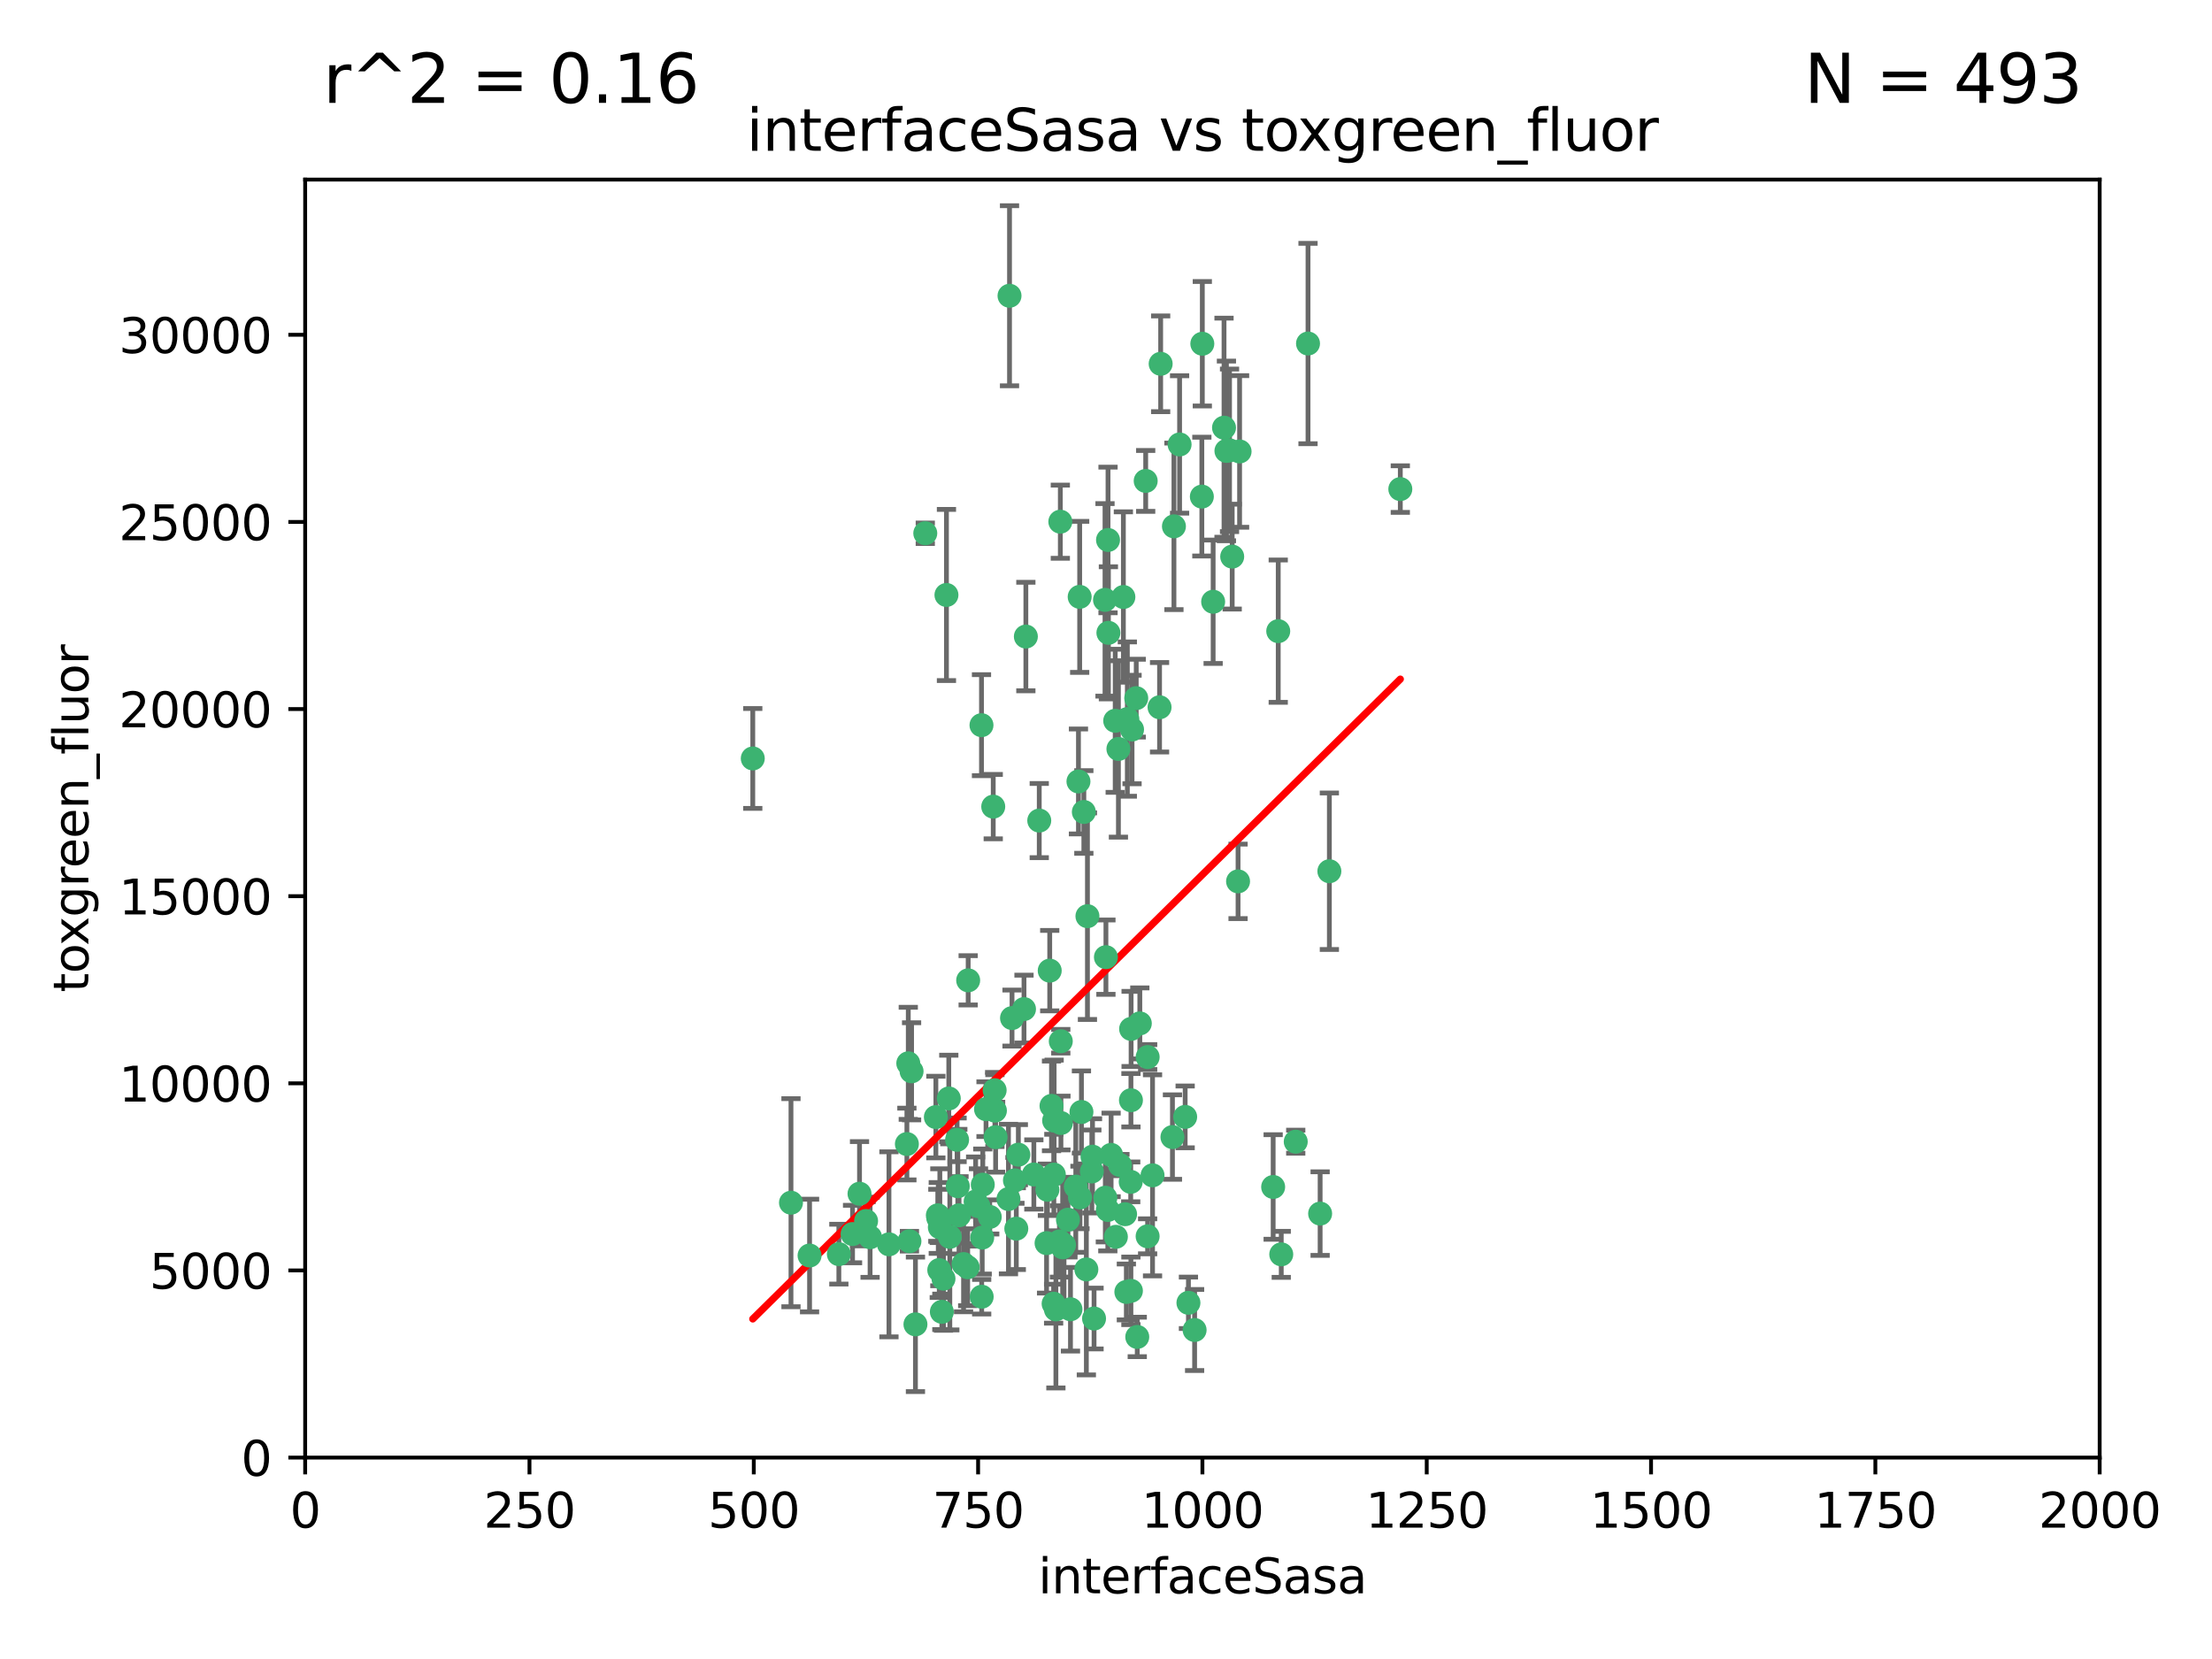 <?xml version="1.0" encoding="utf-8" standalone="no"?>
<!DOCTYPE svg PUBLIC "-//W3C//DTD SVG 1.1//EN"
  "http://www.w3.org/Graphics/SVG/1.1/DTD/svg11.dtd">
<svg xmlns:xlink="http://www.w3.org/1999/xlink" width="460.8pt" height="345.6pt" viewBox="0 0 460.8 345.6" xmlns="http://www.w3.org/2000/svg" version="1.1">
 <defs>
  <style type="text/css">*{stroke-linejoin: round; stroke-linecap: butt}</style>
 </defs>
 <g id="figure_1">
  <g id="patch_1">
   <path d="M 0 345.6 
L 460.8 345.6 
L 460.8 0 
L 0 0 
z
" style="fill: #ffffff"/>
  </g>
  <g id="axes_1">
   <g id="patch_2">
    <path d="M 63.571 303.64 
L 437.4 303.64 
L 437.4 37.411 
L 63.571 37.411 
z
" style="fill: #ffffff"/>
   </g>
   <g id="PathCollection_1">
    <defs>
     <path id="m8b4ac11d31" d="M 0 1.118 
C 0.297 1.118 0.581 1 0.791 0.791 
C 1 0.581 1.118 0.297 1.118 0 
C 1.118 -0.297 1 -0.581 0.791 -0.791 
C 0.581 -1 0.297 -1.118 0 -1.118 
C -0.297 -1.118 -0.581 -1 -0.791 -0.791 
C -1 -0.581 -1.118 -0.297 -1.118 0 
C -1.118 0.297 -1 0.581 -0.791 0.791 
C -0.581 1 -0.297 1.118 0 1.118 
z
" style="stroke: #3cb371"/>
    </defs>
    <g clip-path="url(#p49173ad8a4)">
     <use xlink:href="#m8b4ac11d31" x="272.484" y="71.562" style="fill: #3cb371; stroke: #3cb371"/>
     <use xlink:href="#m8b4ac11d31" x="266.28" y="131.48" style="fill: #3cb371; stroke: #3cb371"/>
     <use xlink:href="#m8b4ac11d31" x="254.987" y="89.097" style="fill: #3cb371; stroke: #3cb371"/>
     <use xlink:href="#m8b4ac11d31" x="220.886" y="108.676" style="fill: #3cb371; stroke: #3cb371"/>
     <use xlink:href="#m8b4ac11d31" x="174.75" y="261.259" style="fill: #3cb371; stroke: #3cb371"/>
     <use xlink:href="#m8b4ac11d31" x="241.787" y="75.786" style="fill: #3cb371; stroke: #3cb371"/>
     <use xlink:href="#m8b4ac11d31" x="252.721" y="125.356" style="fill: #3cb371; stroke: #3cb371"/>
     <use xlink:href="#m8b4ac11d31" x="258.229" y="94.046" style="fill: #3cb371; stroke: #3cb371"/>
     <use xlink:href="#m8b4ac11d31" x="232.987" y="156.019" style="fill: #3cb371; stroke: #3cb371"/>
     <use xlink:href="#m8b4ac11d31" x="241.557" y="147.335" style="fill: #3cb371; stroke: #3cb371"/>
     <use xlink:href="#m8b4ac11d31" x="230.194" y="124.965" style="fill: #3cb371; stroke: #3cb371"/>
     <use xlink:href="#m8b4ac11d31" x="255.489" y="93.933" style="fill: #3cb371; stroke: #3cb371"/>
     <use xlink:href="#m8b4ac11d31" x="256.689" y="115.953" style="fill: #3cb371; stroke: #3cb371"/>
     <use xlink:href="#m8b4ac11d31" x="244.553" y="109.646" style="fill: #3cb371; stroke: #3cb371"/>
     <use xlink:href="#m8b4ac11d31" x="250.368" y="103.453" style="fill: #3cb371; stroke: #3cb371"/>
     <use xlink:href="#m8b4ac11d31" x="232.318" y="150.153" style="fill: #3cb371; stroke: #3cb371"/>
     <use xlink:href="#m8b4ac11d31" x="256.134" y="93.812" style="fill: #3cb371; stroke: #3cb371"/>
     <use xlink:href="#m8b4ac11d31" x="234.02" y="124.367" style="fill: #3cb371; stroke: #3cb371"/>
     <use xlink:href="#m8b4ac11d31" x="216.495" y="170.94" style="fill: #3cb371; stroke: #3cb371"/>
     <use xlink:href="#m8b4ac11d31" x="238.669" y="100.184" style="fill: #3cb371; stroke: #3cb371"/>
     <use xlink:href="#m8b4ac11d31" x="245.731" y="92.588" style="fill: #3cb371; stroke: #3cb371"/>
     <use xlink:href="#m8b4ac11d31" x="266.908" y="261.303" style="fill: #3cb371; stroke: #3cb371"/>
     <use xlink:href="#m8b4ac11d31" x="269.927" y="237.833" style="fill: #3cb371; stroke: #3cb371"/>
     <use xlink:href="#m8b4ac11d31" x="240.095" y="244.844" style="fill: #3cb371; stroke: #3cb371"/>
     <use xlink:href="#m8b4ac11d31" x="219.594" y="233.44" style="fill: #3cb371; stroke: #3cb371"/>
     <use xlink:href="#m8b4ac11d31" x="291.711" y="101.886" style="fill: #3cb371; stroke: #3cb371"/>
     <use xlink:href="#m8b4ac11d31" x="224.916" y="124.337" style="fill: #3cb371; stroke: #3cb371"/>
     <use xlink:href="#m8b4ac11d31" x="250.465" y="71.61" style="fill: #3cb371; stroke: #3cb371"/>
     <use xlink:href="#m8b4ac11d31" x="244.243" y="236.871" style="fill: #3cb371; stroke: #3cb371"/>
     <use xlink:href="#m8b4ac11d31" x="204.462" y="151.067" style="fill: #3cb371; stroke: #3cb371"/>
     <use xlink:href="#m8b4ac11d31" x="218.677" y="202.203" style="fill: #3cb371; stroke: #3cb371"/>
     <use xlink:href="#m8b4ac11d31" x="201.688" y="204.22" style="fill: #3cb371; stroke: #3cb371"/>
     <use xlink:href="#m8b4ac11d31" x="224.979" y="249.45" style="fill: #3cb371; stroke: #3cb371"/>
     <use xlink:href="#m8b4ac11d31" x="204.731" y="246.787" style="fill: #3cb371; stroke: #3cb371"/>
     <use xlink:href="#m8b4ac11d31" x="192.753" y="111.087" style="fill: #3cb371; stroke: #3cb371"/>
     <use xlink:href="#m8b4ac11d31" x="230.822" y="112.487" style="fill: #3cb371; stroke: #3cb371"/>
     <use xlink:href="#m8b4ac11d31" x="210.301" y="61.614" style="fill: #3cb371; stroke: #3cb371"/>
     <use xlink:href="#m8b4ac11d31" x="224.662" y="162.792" style="fill: #3cb371; stroke: #3cb371"/>
     <use xlink:href="#m8b4ac11d31" x="204.503" y="270.13" style="fill: #3cb371; stroke: #3cb371"/>
     <use xlink:href="#m8b4ac11d31" x="275.007" y="252.814" style="fill: #3cb371; stroke: #3cb371"/>
     <use xlink:href="#m8b4ac11d31" x="236.699" y="145.439" style="fill: #3cb371; stroke: #3cb371"/>
     <use xlink:href="#m8b4ac11d31" x="219.534" y="244.691" style="fill: #3cb371; stroke: #3cb371"/>
     <use xlink:href="#m8b4ac11d31" x="265.222" y="247.267" style="fill: #3cb371; stroke: #3cb371"/>
     <use xlink:href="#m8b4ac11d31" x="179.053" y="248.674" style="fill: #3cb371; stroke: #3cb371"/>
     <use xlink:href="#m8b4ac11d31" x="230.901" y="131.829" style="fill: #3cb371; stroke: #3cb371"/>
     <use xlink:href="#m8b4ac11d31" x="234.375" y="252.941" style="fill: #3cb371; stroke: #3cb371"/>
     <use xlink:href="#m8b4ac11d31" x="221.654" y="259.35" style="fill: #3cb371; stroke: #3cb371"/>
     <use xlink:href="#m8b4ac11d31" x="212.14" y="240.543" style="fill: #3cb371; stroke: #3cb371"/>
     <use xlink:href="#m8b4ac11d31" x="239.071" y="257.545" style="fill: #3cb371; stroke: #3cb371"/>
     <use xlink:href="#m8b4ac11d31" x="213.706" y="132.603" style="fill: #3cb371; stroke: #3cb371"/>
     <use xlink:href="#m8b4ac11d31" x="195.666" y="264.57" style="fill: #3cb371; stroke: #3cb371"/>
     <use xlink:href="#m8b4ac11d31" x="206.91" y="168.036" style="fill: #3cb371; stroke: #3cb371"/>
     <use xlink:href="#m8b4ac11d31" x="235.596" y="229.198" style="fill: #3cb371; stroke: #3cb371"/>
     <use xlink:href="#m8b4ac11d31" x="195.372" y="253.17" style="fill: #3cb371; stroke: #3cb371"/>
     <use xlink:href="#m8b4ac11d31" x="247.573" y="271.4" style="fill: #3cb371; stroke: #3cb371"/>
     <use xlink:href="#m8b4ac11d31" x="226.534" y="190.856" style="fill: #3cb371; stroke: #3cb371"/>
     <use xlink:href="#m8b4ac11d31" x="230.779" y="252.059" style="fill: #3cb371; stroke: #3cb371"/>
     <use xlink:href="#m8b4ac11d31" x="210.08" y="249.781" style="fill: #3cb371; stroke: #3cb371"/>
     <use xlink:href="#m8b4ac11d31" x="224.106" y="247.195" style="fill: #3cb371; stroke: #3cb371"/>
     <use xlink:href="#m8b4ac11d31" x="235.59" y="268.906" style="fill: #3cb371; stroke: #3cb371"/>
     <use xlink:href="#m8b4ac11d31" x="220.703" y="258.613" style="fill: #3cb371; stroke: #3cb371"/>
     <use xlink:href="#m8b4ac11d31" x="201.587" y="263.993" style="fill: #3cb371; stroke: #3cb371"/>
     <use xlink:href="#m8b4ac11d31" x="221.37" y="259.847" style="fill: #3cb371; stroke: #3cb371"/>
     <use xlink:href="#m8b4ac11d31" x="211.714" y="255.952" style="fill: #3cb371; stroke: #3cb371"/>
     <use xlink:href="#m8b4ac11d31" x="236.912" y="278.508" style="fill: #3cb371; stroke: #3cb371"/>
     <use xlink:href="#m8b4ac11d31" x="203.841" y="251.277" style="fill: #3cb371; stroke: #3cb371"/>
     <use xlink:href="#m8b4ac11d31" x="219.488" y="271.584" style="fill: #3cb371; stroke: #3cb371"/>
     <use xlink:href="#m8b4ac11d31" x="196.206" y="273.278" style="fill: #3cb371; stroke: #3cb371"/>
     <use xlink:href="#m8b4ac11d31" x="189.211" y="221.508" style="fill: #3cb371; stroke: #3cb371"/>
     <use xlink:href="#m8b4ac11d31" x="226.308" y="264.442" style="fill: #3cb371; stroke: #3cb371"/>
     <use xlink:href="#m8b4ac11d31" x="185.187" y="259.214" style="fill: #3cb371; stroke: #3cb371"/>
     <use xlink:href="#m8b4ac11d31" x="188.922" y="238.323" style="fill: #3cb371; stroke: #3cb371"/>
     <use xlink:href="#m8b4ac11d31" x="203.241" y="250.302" style="fill: #3cb371; stroke: #3cb371"/>
     <use xlink:href="#m8b4ac11d31" x="219.05" y="230.378" style="fill: #3cb371; stroke: #3cb371"/>
     <use xlink:href="#m8b4ac11d31" x="199.379" y="237.447" style="fill: #3cb371; stroke: #3cb371"/>
     <use xlink:href="#m8b4ac11d31" x="237.446" y="213.194" style="fill: #3cb371; stroke: #3cb371"/>
     <use xlink:href="#m8b4ac11d31" x="200.727" y="263.33" style="fill: #3cb371; stroke: #3cb371"/>
     <use xlink:href="#m8b4ac11d31" x="215.37" y="244.666" style="fill: #3cb371; stroke: #3cb371"/>
     <use xlink:href="#m8b4ac11d31" x="196.546" y="266.371" style="fill: #3cb371; stroke: #3cb371"/>
     <use xlink:href="#m8b4ac11d31" x="207.258" y="231.362" style="fill: #3cb371; stroke: #3cb371"/>
     <use xlink:href="#m8b4ac11d31" x="195.462" y="253.724" style="fill: #3cb371; stroke: #3cb371"/>
     <use xlink:href="#m8b4ac11d31" x="206.181" y="253.509" style="fill: #3cb371; stroke: #3cb371"/>
     <use xlink:href="#m8b4ac11d31" x="239.078" y="220.207" style="fill: #3cb371; stroke: #3cb371"/>
     <use xlink:href="#m8b4ac11d31" x="248.859" y="277.063" style="fill: #3cb371; stroke: #3cb371"/>
     <use xlink:href="#m8b4ac11d31" x="227.45" y="244.037" style="fill: #3cb371; stroke: #3cb371"/>
     <use xlink:href="#m8b4ac11d31" x="220.981" y="216.908" style="fill: #3cb371; stroke: #3cb371"/>
     <use xlink:href="#m8b4ac11d31" x="233.306" y="242.699" style="fill: #3cb371; stroke: #3cb371"/>
     <use xlink:href="#m8b4ac11d31" x="195.787" y="255.666" style="fill: #3cb371; stroke: #3cb371"/>
     <use xlink:href="#m8b4ac11d31" x="213.318" y="210.208" style="fill: #3cb371; stroke: #3cb371"/>
     <use xlink:href="#m8b4ac11d31" x="232.458" y="257.653" style="fill: #3cb371; stroke: #3cb371"/>
     <use xlink:href="#m8b4ac11d31" x="222.475" y="254.087" style="fill: #3cb371; stroke: #3cb371"/>
     <use xlink:href="#m8b4ac11d31" x="235.826" y="151.97" style="fill: #3cb371; stroke: #3cb371"/>
     <use xlink:href="#m8b4ac11d31" x="230.385" y="199.394" style="fill: #3cb371; stroke: #3cb371"/>
     <use xlink:href="#m8b4ac11d31" x="276.932" y="181.494" style="fill: #3cb371; stroke: #3cb371"/>
     <use xlink:href="#m8b4ac11d31" x="189.452" y="258.565" style="fill: #3cb371; stroke: #3cb371"/>
     <use xlink:href="#m8b4ac11d31" x="246.891" y="232.67" style="fill: #3cb371; stroke: #3cb371"/>
     <use xlink:href="#m8b4ac11d31" x="204.611" y="257.812" style="fill: #3cb371; stroke: #3cb371"/>
     <use xlink:href="#m8b4ac11d31" x="257.91" y="183.606" style="fill: #3cb371; stroke: #3cb371"/>
     <use xlink:href="#m8b4ac11d31" x="194.959" y="232.704" style="fill: #3cb371; stroke: #3cb371"/>
     <use xlink:href="#m8b4ac11d31" x="218.192" y="247.85" style="fill: #3cb371; stroke: #3cb371"/>
     <use xlink:href="#m8b4ac11d31" x="219.963" y="272.768" style="fill: #3cb371; stroke: #3cb371"/>
     <use xlink:href="#m8b4ac11d31" x="177.602" y="257.076" style="fill: #3cb371; stroke: #3cb371"/>
     <use xlink:href="#m8b4ac11d31" x="189.899" y="223.176" style="fill: #3cb371; stroke: #3cb371"/>
     <use xlink:href="#m8b4ac11d31" x="227.589" y="240.958" style="fill: #3cb371; stroke: #3cb371"/>
     <use xlink:href="#m8b4ac11d31" x="210.824" y="212.083" style="fill: #3cb371; stroke: #3cb371"/>
     <use xlink:href="#m8b4ac11d31" x="227.91" y="274.674" style="fill: #3cb371; stroke: #3cb371"/>
     <use xlink:href="#m8b4ac11d31" x="180.421" y="254.362" style="fill: #3cb371; stroke: #3cb371"/>
     <use xlink:href="#m8b4ac11d31" x="197.864" y="257.661" style="fill: #3cb371; stroke: #3cb371"/>
     <use xlink:href="#m8b4ac11d31" x="199.781" y="253.169" style="fill: #3cb371; stroke: #3cb371"/>
     <use xlink:href="#m8b4ac11d31" x="231.463" y="240.585" style="fill: #3cb371; stroke: #3cb371"/>
     <use xlink:href="#m8b4ac11d31" x="205.407" y="231.059" style="fill: #3cb371; stroke: #3cb371"/>
     <use xlink:href="#m8b4ac11d31" x="190.705" y="275.887" style="fill: #3cb371; stroke: #3cb371"/>
     <use xlink:href="#m8b4ac11d31" x="235.63" y="214.339" style="fill: #3cb371; stroke: #3cb371"/>
     <use xlink:href="#m8b4ac11d31" x="234.846" y="149.795" style="fill: #3cb371; stroke: #3cb371"/>
     <use xlink:href="#m8b4ac11d31" x="234.641" y="269.137" style="fill: #3cb371; stroke: #3cb371"/>
     <use xlink:href="#m8b4ac11d31" x="168.647" y="261.551" style="fill: #3cb371; stroke: #3cb371"/>
     <use xlink:href="#m8b4ac11d31" x="223" y="272.741" style="fill: #3cb371; stroke: #3cb371"/>
     <use xlink:href="#m8b4ac11d31" x="197.163" y="123.943" style="fill: #3cb371; stroke: #3cb371"/>
     <use xlink:href="#m8b4ac11d31" x="181.256" y="257.738" style="fill: #3cb371; stroke: #3cb371"/>
     <use xlink:href="#m8b4ac11d31" x="225.284" y="231.646" style="fill: #3cb371; stroke: #3cb371"/>
     <use xlink:href="#m8b4ac11d31" x="218.019" y="258.966" style="fill: #3cb371; stroke: #3cb371"/>
     <use xlink:href="#m8b4ac11d31" x="225.785" y="169.147" style="fill: #3cb371; stroke: #3cb371"/>
     <use xlink:href="#m8b4ac11d31" x="221.011" y="233.943" style="fill: #3cb371; stroke: #3cb371"/>
     <use xlink:href="#m8b4ac11d31" x="211.432" y="245.892" style="fill: #3cb371; stroke: #3cb371"/>
     <use xlink:href="#m8b4ac11d31" x="199.529" y="247.114" style="fill: #3cb371; stroke: #3cb371"/>
     <use xlink:href="#m8b4ac11d31" x="235.549" y="246.204" style="fill: #3cb371; stroke: #3cb371"/>
     <use xlink:href="#m8b4ac11d31" x="197.651" y="228.828" style="fill: #3cb371; stroke: #3cb371"/>
     <use xlink:href="#m8b4ac11d31" x="207.406" y="236.892" style="fill: #3cb371; stroke: #3cb371"/>
     <use xlink:href="#m8b4ac11d31" x="207.202" y="227.107" style="fill: #3cb371; stroke: #3cb371"/>
     <use xlink:href="#m8b4ac11d31" x="156.817" y="157.999" style="fill: #3cb371; stroke: #3cb371"/>
     <use xlink:href="#m8b4ac11d31" x="164.776" y="250.544" style="fill: #3cb371; stroke: #3cb371"/>
     <use xlink:href="#m8b4ac11d31" x="230.263" y="249.505" style="fill: #3cb371; stroke: #3cb371"/>
    </g>
   </g>
   <g id="matplotlib.axis_1">
    <g id="xtick_1">
     <g id="line2d_1">
      <defs>
       <path id="m42725a79da" d="M 0 0 
L 0 3.5 
" style="stroke: #000000; stroke-width: 0.8"/>
      </defs>
      <g>
       <use xlink:href="#m42725a79da" x="63.571" y="303.64" style="stroke: #000000; stroke-width: 0.8"/>
      </g>
     </g>
     <g id="text_1">
      <!-- 0 -->
      <g transform="translate(60.39 318.238)scale(0.1 -0.1)">
       <defs>
        <path id="DejaVuSans-30" d="M 2034 4250 
Q 1547 4250 1301 3770 
Q 1056 3291 1056 2328 
Q 1056 1369 1301 889 
Q 1547 409 2034 409 
Q 2525 409 2770 889 
Q 3016 1369 3016 2328 
Q 3016 3291 2770 3770 
Q 2525 4250 2034 4250 
z
M 2034 4750 
Q 2819 4750 3233 4129 
Q 3647 3509 3647 2328 
Q 3647 1150 3233 529 
Q 2819 -91 2034 -91 
Q 1250 -91 836 529 
Q 422 1150 422 2328 
Q 422 3509 836 4129 
Q 1250 4750 2034 4750 
z
" transform="scale(0.016)"/>
       </defs>
       <use xlink:href="#DejaVuSans-30"/>
      </g>
     </g>
    </g>
    <g id="xtick_2">
     <g id="line2d_2">
      <g>
       <use xlink:href="#m42725a79da" x="110.3" y="303.64" style="stroke: #000000; stroke-width: 0.8"/>
      </g>
     </g>
     <g id="text_2">
      <!-- 250 -->
      <g transform="translate(100.756 318.238)scale(0.1 -0.1)">
       <defs>
        <path id="DejaVuSans-32" d="M 1228 531 
L 3431 531 
L 3431 0 
L 469 0 
L 469 531 
Q 828 903 1448 1529 
Q 2069 2156 2228 2338 
Q 2531 2678 2651 2914 
Q 2772 3150 2772 3378 
Q 2772 3750 2511 3984 
Q 2250 4219 1831 4219 
Q 1534 4219 1204 4116 
Q 875 4013 500 3803 
L 500 4441 
Q 881 4594 1212 4672 
Q 1544 4750 1819 4750 
Q 2544 4750 2975 4387 
Q 3406 4025 3406 3419 
Q 3406 3131 3298 2873 
Q 3191 2616 2906 2266 
Q 2828 2175 2409 1742 
Q 1991 1309 1228 531 
z
" transform="scale(0.016)"/>
        <path id="DejaVuSans-35" d="M 691 4666 
L 3169 4666 
L 3169 4134 
L 1269 4134 
L 1269 2991 
Q 1406 3038 1543 3061 
Q 1681 3084 1819 3084 
Q 2600 3084 3056 2656 
Q 3513 2228 3513 1497 
Q 3513 744 3044 326 
Q 2575 -91 1722 -91 
Q 1428 -91 1123 -41 
Q 819 9 494 109 
L 494 744 
Q 775 591 1075 516 
Q 1375 441 1709 441 
Q 2250 441 2565 725 
Q 2881 1009 2881 1497 
Q 2881 1984 2565 2268 
Q 2250 2553 1709 2553 
Q 1456 2553 1204 2497 
Q 953 2441 691 2322 
L 691 4666 
z
" transform="scale(0.016)"/>
       </defs>
       <use xlink:href="#DejaVuSans-32"/>
       <use xlink:href="#DejaVuSans-35" x="63.623"/>
       <use xlink:href="#DejaVuSans-30" x="127.246"/>
      </g>
     </g>
    </g>
    <g id="xtick_3">
     <g id="line2d_3">
      <g>
       <use xlink:href="#m42725a79da" x="157.028" y="303.64" style="stroke: #000000; stroke-width: 0.8"/>
      </g>
     </g>
     <g id="text_3">
      <!-- 500 -->
      <g transform="translate(147.485 318.238)scale(0.1 -0.1)">
       <use xlink:href="#DejaVuSans-35"/>
       <use xlink:href="#DejaVuSans-30" x="63.623"/>
       <use xlink:href="#DejaVuSans-30" x="127.246"/>
      </g>
     </g>
    </g>
    <g id="xtick_4">
     <g id="line2d_4">
      <g>
       <use xlink:href="#m42725a79da" x="203.757" y="303.64" style="stroke: #000000; stroke-width: 0.8"/>
      </g>
     </g>
     <g id="text_4">
      <!-- 750 -->
      <g transform="translate(194.213 318.238)scale(0.1 -0.1)">
       <defs>
        <path id="DejaVuSans-37" d="M 525 4666 
L 3525 4666 
L 3525 4397 
L 1831 0 
L 1172 0 
L 2766 4134 
L 525 4134 
L 525 4666 
z
" transform="scale(0.016)"/>
       </defs>
       <use xlink:href="#DejaVuSans-37"/>
       <use xlink:href="#DejaVuSans-35" x="63.623"/>
       <use xlink:href="#DejaVuSans-30" x="127.246"/>
      </g>
     </g>
    </g>
    <g id="xtick_5">
     <g id="line2d_5">
      <g>
       <use xlink:href="#m42725a79da" x="250.486" y="303.64" style="stroke: #000000; stroke-width: 0.8"/>
      </g>
     </g>
     <g id="text_5">
      <!-- 1000 -->
      <g transform="translate(237.761 318.238)scale(0.1 -0.1)">
       <defs>
        <path id="DejaVuSans-31" d="M 794 531 
L 1825 531 
L 1825 4091 
L 703 3866 
L 703 4441 
L 1819 4666 
L 2450 4666 
L 2450 531 
L 3481 531 
L 3481 0 
L 794 0 
L 794 531 
z
" transform="scale(0.016)"/>
       </defs>
       <use xlink:href="#DejaVuSans-31"/>
       <use xlink:href="#DejaVuSans-30" x="63.623"/>
       <use xlink:href="#DejaVuSans-30" x="127.246"/>
       <use xlink:href="#DejaVuSans-30" x="190.869"/>
      </g>
     </g>
    </g>
    <g id="xtick_6">
     <g id="line2d_6">
      <g>
       <use xlink:href="#m42725a79da" x="297.214" y="303.64" style="stroke: #000000; stroke-width: 0.8"/>
      </g>
     </g>
     <g id="text_6">
      <!-- 1250 -->
      <g transform="translate(284.489 318.238)scale(0.1 -0.1)">
       <use xlink:href="#DejaVuSans-31"/>
       <use xlink:href="#DejaVuSans-32" x="63.623"/>
       <use xlink:href="#DejaVuSans-35" x="127.246"/>
       <use xlink:href="#DejaVuSans-30" x="190.869"/>
      </g>
     </g>
    </g>
    <g id="xtick_7">
     <g id="line2d_7">
      <g>
       <use xlink:href="#m42725a79da" x="343.943" y="303.64" style="stroke: #000000; stroke-width: 0.8"/>
      </g>
     </g>
     <g id="text_7">
      <!-- 1500 -->
      <g transform="translate(331.218 318.238)scale(0.1 -0.1)">
       <use xlink:href="#DejaVuSans-31"/>
       <use xlink:href="#DejaVuSans-35" x="63.623"/>
       <use xlink:href="#DejaVuSans-30" x="127.246"/>
       <use xlink:href="#DejaVuSans-30" x="190.869"/>
      </g>
     </g>
    </g>
    <g id="xtick_8">
     <g id="line2d_8">
      <g>
       <use xlink:href="#m42725a79da" x="390.671" y="303.64" style="stroke: #000000; stroke-width: 0.8"/>
      </g>
     </g>
     <g id="text_8">
      <!-- 1750 -->
      <g transform="translate(377.946 318.238)scale(0.1 -0.1)">
       <use xlink:href="#DejaVuSans-31"/>
       <use xlink:href="#DejaVuSans-37" x="63.623"/>
       <use xlink:href="#DejaVuSans-35" x="127.246"/>
       <use xlink:href="#DejaVuSans-30" x="190.869"/>
      </g>
     </g>
    </g>
    <g id="xtick_9">
     <g id="line2d_9">
      <g>
       <use xlink:href="#m42725a79da" x="437.4" y="303.64" style="stroke: #000000; stroke-width: 0.8"/>
      </g>
     </g>
     <g id="text_9">
      <!-- 2000 -->
      <g transform="translate(424.675 318.238)scale(0.1 -0.1)">
       <use xlink:href="#DejaVuSans-32"/>
       <use xlink:href="#DejaVuSans-30" x="63.623"/>
       <use xlink:href="#DejaVuSans-30" x="127.246"/>
       <use xlink:href="#DejaVuSans-30" x="190.869"/>
      </g>
     </g>
    </g>
    <g id="text_10">
     <!-- interfaceSasa -->
     <g transform="translate(216.279 331.917)scale(0.1 -0.1)">
      <defs>
       <path id="DejaVuSans-69" d="M 603 3500 
L 1178 3500 
L 1178 0 
L 603 0 
L 603 3500 
z
M 603 4863 
L 1178 4863 
L 1178 4134 
L 603 4134 
L 603 4863 
z
" transform="scale(0.016)"/>
       <path id="DejaVuSans-6e" d="M 3513 2113 
L 3513 0 
L 2938 0 
L 2938 2094 
Q 2938 2591 2744 2837 
Q 2550 3084 2163 3084 
Q 1697 3084 1428 2787 
Q 1159 2491 1159 1978 
L 1159 0 
L 581 0 
L 581 3500 
L 1159 3500 
L 1159 2956 
Q 1366 3272 1645 3428 
Q 1925 3584 2291 3584 
Q 2894 3584 3203 3211 
Q 3513 2838 3513 2113 
z
" transform="scale(0.016)"/>
       <path id="DejaVuSans-74" d="M 1172 4494 
L 1172 3500 
L 2356 3500 
L 2356 3053 
L 1172 3053 
L 1172 1153 
Q 1172 725 1289 603 
Q 1406 481 1766 481 
L 2356 481 
L 2356 0 
L 1766 0 
Q 1100 0 847 248 
Q 594 497 594 1153 
L 594 3053 
L 172 3053 
L 172 3500 
L 594 3500 
L 594 4494 
L 1172 4494 
z
" transform="scale(0.016)"/>
       <path id="DejaVuSans-65" d="M 3597 1894 
L 3597 1613 
L 953 1613 
Q 991 1019 1311 708 
Q 1631 397 2203 397 
Q 2534 397 2845 478 
Q 3156 559 3463 722 
L 3463 178 
Q 3153 47 2828 -22 
Q 2503 -91 2169 -91 
Q 1331 -91 842 396 
Q 353 884 353 1716 
Q 353 2575 817 3079 
Q 1281 3584 2069 3584 
Q 2775 3584 3186 3129 
Q 3597 2675 3597 1894 
z
M 3022 2063 
Q 3016 2534 2758 2815 
Q 2500 3097 2075 3097 
Q 1594 3097 1305 2825 
Q 1016 2553 972 2059 
L 3022 2063 
z
" transform="scale(0.016)"/>
       <path id="DejaVuSans-72" d="M 2631 2963 
Q 2534 3019 2420 3045 
Q 2306 3072 2169 3072 
Q 1681 3072 1420 2755 
Q 1159 2438 1159 1844 
L 1159 0 
L 581 0 
L 581 3500 
L 1159 3500 
L 1159 2956 
Q 1341 3275 1631 3429 
Q 1922 3584 2338 3584 
Q 2397 3584 2469 3576 
Q 2541 3569 2628 3553 
L 2631 2963 
z
" transform="scale(0.016)"/>
       <path id="DejaVuSans-66" d="M 2375 4863 
L 2375 4384 
L 1825 4384 
Q 1516 4384 1395 4259 
Q 1275 4134 1275 3809 
L 1275 3500 
L 2222 3500 
L 2222 3053 
L 1275 3053 
L 1275 0 
L 697 0 
L 697 3053 
L 147 3053 
L 147 3500 
L 697 3500 
L 697 3744 
Q 697 4328 969 4595 
Q 1241 4863 1831 4863 
L 2375 4863 
z
" transform="scale(0.016)"/>
       <path id="DejaVuSans-61" d="M 2194 1759 
Q 1497 1759 1228 1600 
Q 959 1441 959 1056 
Q 959 750 1161 570 
Q 1363 391 1709 391 
Q 2188 391 2477 730 
Q 2766 1069 2766 1631 
L 2766 1759 
L 2194 1759 
z
M 3341 1997 
L 3341 0 
L 2766 0 
L 2766 531 
Q 2569 213 2275 61 
Q 1981 -91 1556 -91 
Q 1019 -91 701 211 
Q 384 513 384 1019 
Q 384 1609 779 1909 
Q 1175 2209 1959 2209 
L 2766 2209 
L 2766 2266 
Q 2766 2663 2505 2880 
Q 2244 3097 1772 3097 
Q 1472 3097 1187 3025 
Q 903 2953 641 2809 
L 641 3341 
Q 956 3463 1253 3523 
Q 1550 3584 1831 3584 
Q 2591 3584 2966 3190 
Q 3341 2797 3341 1997 
z
" transform="scale(0.016)"/>
       <path id="DejaVuSans-63" d="M 3122 3366 
L 3122 2828 
Q 2878 2963 2633 3030 
Q 2388 3097 2138 3097 
Q 1578 3097 1268 2742 
Q 959 2388 959 1747 
Q 959 1106 1268 751 
Q 1578 397 2138 397 
Q 2388 397 2633 464 
Q 2878 531 3122 666 
L 3122 134 
Q 2881 22 2623 -34 
Q 2366 -91 2075 -91 
Q 1284 -91 818 406 
Q 353 903 353 1747 
Q 353 2603 823 3093 
Q 1294 3584 2113 3584 
Q 2378 3584 2631 3529 
Q 2884 3475 3122 3366 
z
" transform="scale(0.016)"/>
       <path id="DejaVuSans-53" d="M 3425 4513 
L 3425 3897 
Q 3066 4069 2747 4153 
Q 2428 4238 2131 4238 
Q 1616 4238 1336 4038 
Q 1056 3838 1056 3469 
Q 1056 3159 1242 3001 
Q 1428 2844 1947 2747 
L 2328 2669 
Q 3034 2534 3370 2195 
Q 3706 1856 3706 1288 
Q 3706 609 3251 259 
Q 2797 -91 1919 -91 
Q 1588 -91 1214 -16 
Q 841 59 441 206 
L 441 856 
Q 825 641 1194 531 
Q 1563 422 1919 422 
Q 2459 422 2753 634 
Q 3047 847 3047 1241 
Q 3047 1584 2836 1778 
Q 2625 1972 2144 2069 
L 1759 2144 
Q 1053 2284 737 2584 
Q 422 2884 422 3419 
Q 422 4038 858 4394 
Q 1294 4750 2059 4750 
Q 2388 4750 2728 4690 
Q 3069 4631 3425 4513 
z
" transform="scale(0.016)"/>
       <path id="DejaVuSans-73" d="M 2834 3397 
L 2834 2853 
Q 2591 2978 2328 3040 
Q 2066 3103 1784 3103 
Q 1356 3103 1142 2972 
Q 928 2841 928 2578 
Q 928 2378 1081 2264 
Q 1234 2150 1697 2047 
L 1894 2003 
Q 2506 1872 2764 1633 
Q 3022 1394 3022 966 
Q 3022 478 2636 193 
Q 2250 -91 1575 -91 
Q 1294 -91 989 -36 
Q 684 19 347 128 
L 347 722 
Q 666 556 975 473 
Q 1284 391 1588 391 
Q 1994 391 2212 530 
Q 2431 669 2431 922 
Q 2431 1156 2273 1281 
Q 2116 1406 1581 1522 
L 1381 1569 
Q 847 1681 609 1914 
Q 372 2147 372 2553 
Q 372 3047 722 3315 
Q 1072 3584 1716 3584 
Q 2034 3584 2315 3537 
Q 2597 3491 2834 3397 
z
" transform="scale(0.016)"/>
      </defs>
      <use xlink:href="#DejaVuSans-69"/>
      <use xlink:href="#DejaVuSans-6e" x="27.783"/>
      <use xlink:href="#DejaVuSans-74" x="91.162"/>
      <use xlink:href="#DejaVuSans-65" x="130.371"/>
      <use xlink:href="#DejaVuSans-72" x="191.895"/>
      <use xlink:href="#DejaVuSans-66" x="233.008"/>
      <use xlink:href="#DejaVuSans-61" x="268.213"/>
      <use xlink:href="#DejaVuSans-63" x="329.492"/>
      <use xlink:href="#DejaVuSans-65" x="384.473"/>
      <use xlink:href="#DejaVuSans-53" x="445.996"/>
      <use xlink:href="#DejaVuSans-61" x="509.473"/>
      <use xlink:href="#DejaVuSans-73" x="570.752"/>
      <use xlink:href="#DejaVuSans-61" x="622.852"/>
     </g>
    </g>
   </g>
   <g id="matplotlib.axis_2">
    <g id="ytick_1">
     <g id="line2d_10">
      <defs>
       <path id="m120badb704" d="M 0 0 
L -3.5 0 
" style="stroke: #000000; stroke-width: 0.8"/>
      </defs>
      <g>
       <use xlink:href="#m120badb704" x="63.571" y="303.64" style="stroke: #000000; stroke-width: 0.8"/>
      </g>
     </g>
     <g id="text_11">
      <!-- 0 -->
      <g transform="translate(50.209 307.439)scale(0.1 -0.1)">
       <use xlink:href="#DejaVuSans-30"/>
      </g>
     </g>
    </g>
    <g id="ytick_2">
     <g id="line2d_11">
      <g>
       <use xlink:href="#m120badb704" x="63.571" y="264.657" style="stroke: #000000; stroke-width: 0.8"/>
      </g>
     </g>
     <g id="text_12">
      <!-- 5000 -->
      <g transform="translate(31.121 268.457)scale(0.1 -0.1)">
       <use xlink:href="#DejaVuSans-35"/>
       <use xlink:href="#DejaVuSans-30" x="63.623"/>
       <use xlink:href="#DejaVuSans-30" x="127.246"/>
       <use xlink:href="#DejaVuSans-30" x="190.869"/>
      </g>
     </g>
    </g>
    <g id="ytick_3">
     <g id="line2d_12">
      <g>
       <use xlink:href="#m120badb704" x="63.571" y="225.675" style="stroke: #000000; stroke-width: 0.8"/>
      </g>
     </g>
     <g id="text_13">
      <!-- 10000 -->
      <g transform="translate(24.759 229.474)scale(0.1 -0.1)">
       <use xlink:href="#DejaVuSans-31"/>
       <use xlink:href="#DejaVuSans-30" x="63.623"/>
       <use xlink:href="#DejaVuSans-30" x="127.246"/>
       <use xlink:href="#DejaVuSans-30" x="190.869"/>
       <use xlink:href="#DejaVuSans-30" x="254.492"/>
      </g>
     </g>
    </g>
    <g id="ytick_4">
     <g id="line2d_13">
      <g>
       <use xlink:href="#m120badb704" x="63.571" y="186.692" style="stroke: #000000; stroke-width: 0.8"/>
      </g>
     </g>
     <g id="text_14">
      <!-- 15000 -->
      <g transform="translate(24.759 190.492)scale(0.1 -0.1)">
       <use xlink:href="#DejaVuSans-31"/>
       <use xlink:href="#DejaVuSans-35" x="63.623"/>
       <use xlink:href="#DejaVuSans-30" x="127.246"/>
       <use xlink:href="#DejaVuSans-30" x="190.869"/>
       <use xlink:href="#DejaVuSans-30" x="254.492"/>
      </g>
     </g>
    </g>
    <g id="ytick_5">
     <g id="line2d_14">
      <g>
       <use xlink:href="#m120badb704" x="63.571" y="147.71" style="stroke: #000000; stroke-width: 0.8"/>
      </g>
     </g>
     <g id="text_15">
      <!-- 20000 -->
      <g transform="translate(24.759 151.509)scale(0.1 -0.1)">
       <use xlink:href="#DejaVuSans-32"/>
       <use xlink:href="#DejaVuSans-30" x="63.623"/>
       <use xlink:href="#DejaVuSans-30" x="127.246"/>
       <use xlink:href="#DejaVuSans-30" x="190.869"/>
       <use xlink:href="#DejaVuSans-30" x="254.492"/>
      </g>
     </g>
    </g>
    <g id="ytick_6">
     <g id="line2d_15">
      <g>
       <use xlink:href="#m120badb704" x="63.571" y="108.727" style="stroke: #000000; stroke-width: 0.8"/>
      </g>
     </g>
     <g id="text_16">
      <!-- 25000 -->
      <g transform="translate(24.759 112.527)scale(0.1 -0.1)">
       <use xlink:href="#DejaVuSans-32"/>
       <use xlink:href="#DejaVuSans-35" x="63.623"/>
       <use xlink:href="#DejaVuSans-30" x="127.246"/>
       <use xlink:href="#DejaVuSans-30" x="190.869"/>
       <use xlink:href="#DejaVuSans-30" x="254.492"/>
      </g>
     </g>
    </g>
    <g id="ytick_7">
     <g id="line2d_16">
      <g>
       <use xlink:href="#m120badb704" x="63.571" y="69.745" style="stroke: #000000; stroke-width: 0.8"/>
      </g>
     </g>
     <g id="text_17">
      <!-- 30000 -->
      <g transform="translate(24.759 73.544)scale(0.1 -0.1)">
       <defs>
        <path id="DejaVuSans-33" d="M 2597 2516 
Q 3050 2419 3304 2112 
Q 3559 1806 3559 1356 
Q 3559 666 3084 287 
Q 2609 -91 1734 -91 
Q 1441 -91 1130 -33 
Q 819 25 488 141 
L 488 750 
Q 750 597 1062 519 
Q 1375 441 1716 441 
Q 2309 441 2620 675 
Q 2931 909 2931 1356 
Q 2931 1769 2642 2001 
Q 2353 2234 1838 2234 
L 1294 2234 
L 1294 2753 
L 1863 2753 
Q 2328 2753 2575 2939 
Q 2822 3125 2822 3475 
Q 2822 3834 2567 4026 
Q 2313 4219 1838 4219 
Q 1578 4219 1281 4162 
Q 984 4106 628 3988 
L 628 4550 
Q 988 4650 1302 4700 
Q 1616 4750 1894 4750 
Q 2613 4750 3031 4423 
Q 3450 4097 3450 3541 
Q 3450 3153 3228 2886 
Q 3006 2619 2597 2516 
z
" transform="scale(0.016)"/>
       </defs>
       <use xlink:href="#DejaVuSans-33"/>
       <use xlink:href="#DejaVuSans-30" x="63.623"/>
       <use xlink:href="#DejaVuSans-30" x="127.246"/>
       <use xlink:href="#DejaVuSans-30" x="190.869"/>
       <use xlink:href="#DejaVuSans-30" x="254.492"/>
      </g>
     </g>
    </g>
    <g id="text_18">
     <!-- toxgreen_fluor -->
     <g transform="translate(18.401 206.72)rotate(-90)scale(0.1 -0.1)">
      <defs>
       <path id="DejaVuSans-6f" d="M 1959 3097 
Q 1497 3097 1228 2736 
Q 959 2375 959 1747 
Q 959 1119 1226 758 
Q 1494 397 1959 397 
Q 2419 397 2687 759 
Q 2956 1122 2956 1747 
Q 2956 2369 2687 2733 
Q 2419 3097 1959 3097 
z
M 1959 3584 
Q 2709 3584 3137 3096 
Q 3566 2609 3566 1747 
Q 3566 888 3137 398 
Q 2709 -91 1959 -91 
Q 1206 -91 779 398 
Q 353 888 353 1747 
Q 353 2609 779 3096 
Q 1206 3584 1959 3584 
z
" transform="scale(0.016)"/>
       <path id="DejaVuSans-78" d="M 3513 3500 
L 2247 1797 
L 3578 0 
L 2900 0 
L 1881 1375 
L 863 0 
L 184 0 
L 1544 1831 
L 300 3500 
L 978 3500 
L 1906 2253 
L 2834 3500 
L 3513 3500 
z
" transform="scale(0.016)"/>
       <path id="DejaVuSans-67" d="M 2906 1791 
Q 2906 2416 2648 2759 
Q 2391 3103 1925 3103 
Q 1463 3103 1205 2759 
Q 947 2416 947 1791 
Q 947 1169 1205 825 
Q 1463 481 1925 481 
Q 2391 481 2648 825 
Q 2906 1169 2906 1791 
z
M 3481 434 
Q 3481 -459 3084 -895 
Q 2688 -1331 1869 -1331 
Q 1566 -1331 1297 -1286 
Q 1028 -1241 775 -1147 
L 775 -588 
Q 1028 -725 1275 -790 
Q 1522 -856 1778 -856 
Q 2344 -856 2625 -561 
Q 2906 -266 2906 331 
L 2906 616 
Q 2728 306 2450 153 
Q 2172 0 1784 0 
Q 1141 0 747 490 
Q 353 981 353 1791 
Q 353 2603 747 3093 
Q 1141 3584 1784 3584 
Q 2172 3584 2450 3431 
Q 2728 3278 2906 2969 
L 2906 3500 
L 3481 3500 
L 3481 434 
z
" transform="scale(0.016)"/>
       <path id="DejaVuSans-5f" d="M 3263 -1063 
L 3263 -1509 
L -63 -1509 
L -63 -1063 
L 3263 -1063 
z
" transform="scale(0.016)"/>
       <path id="DejaVuSans-6c" d="M 603 4863 
L 1178 4863 
L 1178 0 
L 603 0 
L 603 4863 
z
" transform="scale(0.016)"/>
       <path id="DejaVuSans-75" d="M 544 1381 
L 544 3500 
L 1119 3500 
L 1119 1403 
Q 1119 906 1312 657 
Q 1506 409 1894 409 
Q 2359 409 2629 706 
Q 2900 1003 2900 1516 
L 2900 3500 
L 3475 3500 
L 3475 0 
L 2900 0 
L 2900 538 
Q 2691 219 2414 64 
Q 2138 -91 1772 -91 
Q 1169 -91 856 284 
Q 544 659 544 1381 
z
M 1991 3584 
L 1991 3584 
z
" transform="scale(0.016)"/>
      </defs>
      <use xlink:href="#DejaVuSans-74"/>
      <use xlink:href="#DejaVuSans-6f" x="39.209"/>
      <use xlink:href="#DejaVuSans-78" x="97.266"/>
      <use xlink:href="#DejaVuSans-67" x="156.445"/>
      <use xlink:href="#DejaVuSans-72" x="219.922"/>
      <use xlink:href="#DejaVuSans-65" x="258.785"/>
      <use xlink:href="#DejaVuSans-65" x="320.309"/>
      <use xlink:href="#DejaVuSans-6e" x="381.832"/>
      <use xlink:href="#DejaVuSans-5f" x="445.211"/>
      <use xlink:href="#DejaVuSans-66" x="495.211"/>
      <use xlink:href="#DejaVuSans-6c" x="530.416"/>
      <use xlink:href="#DejaVuSans-75" x="558.199"/>
      <use xlink:href="#DejaVuSans-6f" x="621.578"/>
      <use xlink:href="#DejaVuSans-72" x="682.76"/>
     </g>
    </g>
   </g>
   <g id="LineCollection_1">
    <path d="M 272.484 92.434 
L 272.484 50.691 
" clip-path="url(#p49173ad8a4)" style="fill: none; stroke: #696969"/>
    <path d="M 266.28 146.307 
L 266.28 116.654 
" clip-path="url(#p49173ad8a4)" style="fill: none; stroke: #696969"/>
    <path d="M 254.987 111.917 
L 254.987 66.277 
" clip-path="url(#p49173ad8a4)" style="fill: none; stroke: #696969"/>
    <path d="M 220.886 116.296 
L 220.886 101.057 
" clip-path="url(#p49173ad8a4)" style="fill: none; stroke: #696969"/>
    <path d="M 174.75 267.49 
L 174.75 255.028 
" clip-path="url(#p49173ad8a4)" style="fill: none; stroke: #696969"/>
    <path d="M 241.787 85.756 
L 241.787 65.815 
" clip-path="url(#p49173ad8a4)" style="fill: none; stroke: #696969"/>
    <path d="M 252.721 138.211 
L 252.721 112.501 
" clip-path="url(#p49173ad8a4)" style="fill: none; stroke: #696969"/>
    <path d="M 258.229 109.836 
L 258.229 78.257 
" clip-path="url(#p49173ad8a4)" style="fill: none; stroke: #696969"/>
    <path d="M 232.987 174.39 
L 232.987 137.647 
" clip-path="url(#p49173ad8a4)" style="fill: none; stroke: #696969"/>
    <path d="M 241.557 156.65 
L 241.557 138.02 
" clip-path="url(#p49173ad8a4)" style="fill: none; stroke: #696969"/>
    <path d="M 230.194 145.018 
L 230.194 104.912 
" clip-path="url(#p49173ad8a4)" style="fill: none; stroke: #696969"/>
    <path d="M 255.489 112.649 
L 255.489 75.218 
" clip-path="url(#p49173ad8a4)" style="fill: none; stroke: #696969"/>
    <path d="M 256.689 126.872 
L 256.689 105.035 
" clip-path="url(#p49173ad8a4)" style="fill: none; stroke: #696969"/>
    <path d="M 244.553 126.988 
L 244.553 92.305 
" clip-path="url(#p49173ad8a4)" style="fill: none; stroke: #696969"/>
    <path d="M 250.368 115.826 
L 250.368 91.08 
" clip-path="url(#p49173ad8a4)" style="fill: none; stroke: #696969"/>
    <path d="M 232.318 165.057 
L 232.318 135.25 
" clip-path="url(#p49173ad8a4)" style="fill: none; stroke: #696969"/>
    <path d="M 256.134 110.745 
L 256.134 76.878 
" clip-path="url(#p49173ad8a4)" style="fill: none; stroke: #696969"/>
    <path d="M 234.02 142.114 
L 234.02 106.621 
" clip-path="url(#p49173ad8a4)" style="fill: none; stroke: #696969"/>
    <path d="M 216.495 178.667 
L 216.495 163.212 
" clip-path="url(#p49173ad8a4)" style="fill: none; stroke: #696969"/>
    <path d="M 238.669 106.525 
L 238.669 93.844 
" clip-path="url(#p49173ad8a4)" style="fill: none; stroke: #696969"/>
    <path d="M 245.731 106.902 
L 245.731 78.274 
" clip-path="url(#p49173ad8a4)" style="fill: none; stroke: #696969"/>
    <path d="M 266.908 266.097 
L 266.908 256.51 
" clip-path="url(#p49173ad8a4)" style="fill: none; stroke: #696969"/>
    <path d="M 269.927 240.234 
L 269.927 235.431 
" clip-path="url(#p49173ad8a4)" style="fill: none; stroke: #696969"/>
    <path d="M 240.095 265.789 
L 240.095 223.9 
" clip-path="url(#p49173ad8a4)" style="fill: none; stroke: #696969"/>
    <path d="M 219.594 246.04 
L 219.594 220.841 
" clip-path="url(#p49173ad8a4)" style="fill: none; stroke: #696969"/>
    <path d="M 291.711 106.741 
L 291.711 97.032 
" clip-path="url(#p49173ad8a4)" style="fill: none; stroke: #696969"/>
    <path d="M 224.916 140.07 
L 224.916 108.604 
" clip-path="url(#p49173ad8a4)" style="fill: none; stroke: #696969"/>
    <path d="M 250.465 84.576 
L 250.465 58.645 
" clip-path="url(#p49173ad8a4)" style="fill: none; stroke: #696969"/>
    <path d="M 244.243 245.671 
L 244.243 228.072 
" clip-path="url(#p49173ad8a4)" style="fill: none; stroke: #696969"/>
    <path d="M 204.462 161.588 
L 204.462 140.547 
" clip-path="url(#p49173ad8a4)" style="fill: none; stroke: #696969"/>
    <path d="M 218.677 210.579 
L 218.677 193.826 
" clip-path="url(#p49173ad8a4)" style="fill: none; stroke: #696969"/>
    <path d="M 201.688 209.352 
L 201.688 199.087 
" clip-path="url(#p49173ad8a4)" style="fill: none; stroke: #696969"/>
    <path d="M 224.979 255.964 
L 224.979 242.936 
" clip-path="url(#p49173ad8a4)" style="fill: none; stroke: #696969"/>
    <path d="M 204.731 254.215 
L 204.731 239.358 
" clip-path="url(#p49173ad8a4)" style="fill: none; stroke: #696969"/>
    <path d="M 192.753 113.226 
L 192.753 108.949 
" clip-path="url(#p49173ad8a4)" style="fill: none; stroke: #696969"/>
    <path d="M 230.822 127.655 
L 230.822 97.319 
" clip-path="url(#p49173ad8a4)" style="fill: none; stroke: #696969"/>
    <path d="M 210.301 80.373 
L 210.301 42.855 
" clip-path="url(#p49173ad8a4)" style="fill: none; stroke: #696969"/>
    <path d="M 224.662 173.718 
L 224.662 151.865 
" clip-path="url(#p49173ad8a4)" style="fill: none; stroke: #696969"/>
    <path d="M 204.503 273.73 
L 204.503 266.53 
" clip-path="url(#p49173ad8a4)" style="fill: none; stroke: #696969"/>
    <path d="M 275.007 261.522 
L 275.007 244.105 
" clip-path="url(#p49173ad8a4)" style="fill: none; stroke: #696969"/>
    <path d="M 236.699 153.546 
L 236.699 137.331 
" clip-path="url(#p49173ad8a4)" style="fill: none; stroke: #696969"/>
    <path d="M 219.534 253.088 
L 219.534 236.294 
" clip-path="url(#p49173ad8a4)" style="fill: none; stroke: #696969"/>
    <path d="M 265.222 258.157 
L 265.222 236.377 
" clip-path="url(#p49173ad8a4)" style="fill: none; stroke: #696969"/>
    <path d="M 179.053 259.535 
L 179.053 237.813 
" clip-path="url(#p49173ad8a4)" style="fill: none; stroke: #696969"/>
    <path d="M 230.901 145.591 
L 230.901 118.067 
" clip-path="url(#p49173ad8a4)" style="fill: none; stroke: #696969"/>
    <path d="M 234.375 253.603 
L 234.375 252.279 
" clip-path="url(#p49173ad8a4)" style="fill: none; stroke: #696969"/>
    <path d="M 221.654 273.451 
L 221.654 245.249 
" clip-path="url(#p49173ad8a4)" style="fill: none; stroke: #696969"/>
    <path d="M 212.14 246.81 
L 212.14 234.275 
" clip-path="url(#p49173ad8a4)" style="fill: none; stroke: #696969"/>
    <path d="M 239.071 261.193 
L 239.071 253.898 
" clip-path="url(#p49173ad8a4)" style="fill: none; stroke: #696969"/>
    <path d="M 213.706 143.904 
L 213.706 121.303 
" clip-path="url(#p49173ad8a4)" style="fill: none; stroke: #696969"/>
    <path d="M 195.666 270.294 
L 195.666 258.847 
" clip-path="url(#p49173ad8a4)" style="fill: none; stroke: #696969"/>
    <path d="M 206.91 174.742 
L 206.91 161.329 
" clip-path="url(#p49173ad8a4)" style="fill: none; stroke: #696969"/>
    <path d="M 235.596 234.763 
L 235.596 223.632 
" clip-path="url(#p49173ad8a4)" style="fill: none; stroke: #696969"/>
    <path d="M 195.372 258.589 
L 195.372 247.75 
" clip-path="url(#p49173ad8a4)" style="fill: none; stroke: #696969"/>
    <path d="M 247.573 276.759 
L 247.573 266.041 
" clip-path="url(#p49173ad8a4)" style="fill: none; stroke: #696969"/>
    <path d="M 226.534 212.373 
L 226.534 169.339 
" clip-path="url(#p49173ad8a4)" style="fill: none; stroke: #696969"/>
    <path d="M 230.779 260.585 
L 230.779 243.534 
" clip-path="url(#p49173ad8a4)" style="fill: none; stroke: #696969"/>
    <path d="M 210.08 265.362 
L 210.08 234.2 
" clip-path="url(#p49173ad8a4)" style="fill: none; stroke: #696969"/>
    <path d="M 224.106 260.88 
L 224.106 233.51 
" clip-path="url(#p49173ad8a4)" style="fill: none; stroke: #696969"/>
    <path d="M 235.59 275.94 
L 235.59 261.871 
" clip-path="url(#p49173ad8a4)" style="fill: none; stroke: #696969"/>
    <path d="M 220.703 266.044 
L 220.703 251.182 
" clip-path="url(#p49173ad8a4)" style="fill: none; stroke: #696969"/>
    <path d="M 201.587 272.003 
L 201.587 255.982 
" clip-path="url(#p49173ad8a4)" style="fill: none; stroke: #696969"/>
    <path d="M 221.37 273.291 
L 221.37 246.404 
" clip-path="url(#p49173ad8a4)" style="fill: none; stroke: #696969"/>
    <path d="M 211.714 264.468 
L 211.714 247.435 
" clip-path="url(#p49173ad8a4)" style="fill: none; stroke: #696969"/>
    <path d="M 236.912 282.62 
L 236.912 274.397 
" clip-path="url(#p49173ad8a4)" style="fill: none; stroke: #696969"/>
    <path d="M 203.841 259.072 
L 203.841 243.481 
" clip-path="url(#p49173ad8a4)" style="fill: none; stroke: #696969"/>
    <path d="M 219.488 275.64 
L 219.488 267.529 
" clip-path="url(#p49173ad8a4)" style="fill: none; stroke: #696969"/>
    <path d="M 196.206 276.97 
L 196.206 269.585 
" clip-path="url(#p49173ad8a4)" style="fill: none; stroke: #696969"/>
    <path d="M 189.211 233.182 
L 189.211 209.833 
" clip-path="url(#p49173ad8a4)" style="fill: none; stroke: #696969"/>
    <path d="M 226.308 286.412 
L 226.308 242.472 
" clip-path="url(#p49173ad8a4)" style="fill: none; stroke: #696969"/>
    <path d="M 185.187 278.485 
L 185.187 239.942 
" clip-path="url(#p49173ad8a4)" style="fill: none; stroke: #696969"/>
    <path d="M 188.922 245.797 
L 188.922 230.849 
" clip-path="url(#p49173ad8a4)" style="fill: none; stroke: #696969"/>
    <path d="M 203.241 259.588 
L 203.241 241.016 
" clip-path="url(#p49173ad8a4)" style="fill: none; stroke: #696969"/>
    <path d="M 219.05 239.72 
L 219.05 221.037 
" clip-path="url(#p49173ad8a4)" style="fill: none; stroke: #696969"/>
    <path d="M 199.379 241.997 
L 199.379 232.897 
" clip-path="url(#p49173ad8a4)" style="fill: none; stroke: #696969"/>
    <path d="M 237.446 220.586 
L 237.446 205.801 
" clip-path="url(#p49173ad8a4)" style="fill: none; stroke: #696969"/>
    <path d="M 200.727 273.269 
L 200.727 253.391 
" clip-path="url(#p49173ad8a4)" style="fill: none; stroke: #696969"/>
    <path d="M 215.37 251.882 
L 215.37 237.45 
" clip-path="url(#p49173ad8a4)" style="fill: none; stroke: #696969"/>
    <path d="M 196.546 277.129 
L 196.546 255.613 
" clip-path="url(#p49173ad8a4)" style="fill: none; stroke: #696969"/>
    <path d="M 207.258 238.843 
L 207.258 223.882 
" clip-path="url(#p49173ad8a4)" style="fill: none; stroke: #696969"/>
    <path d="M 195.462 261.105 
L 195.462 246.342 
" clip-path="url(#p49173ad8a4)" style="fill: none; stroke: #696969"/>
    <path d="M 206.181 257.063 
L 206.181 249.955 
" clip-path="url(#p49173ad8a4)" style="fill: none; stroke: #696969"/>
    <path d="M 239.078 222.806 
L 239.078 217.608 
" clip-path="url(#p49173ad8a4)" style="fill: none; stroke: #696969"/>
    <path d="M 248.859 285.505 
L 248.859 268.621 
" clip-path="url(#p49173ad8a4)" style="fill: none; stroke: #696969"/>
    <path d="M 227.45 252.678 
L 227.45 235.395 
" clip-path="url(#p49173ad8a4)" style="fill: none; stroke: #696969"/>
    <path d="M 220.981 219.374 
L 220.981 214.442 
" clip-path="url(#p49173ad8a4)" style="fill: none; stroke: #696969"/>
    <path d="M 233.306 244.917 
L 233.306 240.482 
" clip-path="url(#p49173ad8a4)" style="fill: none; stroke: #696969"/>
    <path d="M 195.787 267.849 
L 195.787 243.483 
" clip-path="url(#p49173ad8a4)" style="fill: none; stroke: #696969"/>
    <path d="M 213.318 217.272 
L 213.318 203.144 
" clip-path="url(#p49173ad8a4)" style="fill: none; stroke: #696969"/>
    <path d="M 232.458 257.661 
L 232.458 257.645 
" clip-path="url(#p49173ad8a4)" style="fill: none; stroke: #696969"/>
    <path d="M 222.475 261.863 
L 222.475 246.311 
" clip-path="url(#p49173ad8a4)" style="fill: none; stroke: #696969"/>
    <path d="M 235.826 163.271 
L 235.826 140.669 
" clip-path="url(#p49173ad8a4)" style="fill: none; stroke: #696969"/>
    <path d="M 230.385 207.137 
L 230.385 191.65 
" clip-path="url(#p49173ad8a4)" style="fill: none; stroke: #696969"/>
    <path d="M 276.932 197.796 
L 276.932 165.192 
" clip-path="url(#p49173ad8a4)" style="fill: none; stroke: #696969"/>
    <path d="M 189.452 260.625 
L 189.452 256.505 
" clip-path="url(#p49173ad8a4)" style="fill: none; stroke: #696969"/>
    <path d="M 246.891 239.106 
L 246.891 226.235 
" clip-path="url(#p49173ad8a4)" style="fill: none; stroke: #696969"/>
    <path d="M 204.611 265.41 
L 204.611 250.214 
" clip-path="url(#p49173ad8a4)" style="fill: none; stroke: #696969"/>
    <path d="M 257.91 191.362 
L 257.91 175.85 
" clip-path="url(#p49173ad8a4)" style="fill: none; stroke: #696969"/>
    <path d="M 194.959 241.211 
L 194.959 224.198 
" clip-path="url(#p49173ad8a4)" style="fill: none; stroke: #696969"/>
    <path d="M 218.192 253.211 
L 218.192 242.49 
" clip-path="url(#p49173ad8a4)" style="fill: none; stroke: #696969"/>
    <path d="M 219.963 289.135 
L 219.963 256.401 
" clip-path="url(#p49173ad8a4)" style="fill: none; stroke: #696969"/>
    <path d="M 177.602 263.063 
L 177.602 251.09 
" clip-path="url(#p49173ad8a4)" style="fill: none; stroke: #696969"/>
    <path d="M 189.899 233.292 
L 189.899 213.059 
" clip-path="url(#p49173ad8a4)" style="fill: none; stroke: #696969"/>
    <path d="M 227.589 248.861 
L 227.589 233.054 
" clip-path="url(#p49173ad8a4)" style="fill: none; stroke: #696969"/>
    <path d="M 210.824 217.914 
L 210.824 206.252 
" clip-path="url(#p49173ad8a4)" style="fill: none; stroke: #696969"/>
    <path d="M 227.91 281.008 
L 227.91 268.341 
" clip-path="url(#p49173ad8a4)" style="fill: none; stroke: #696969"/>
    <path d="M 180.421 258.391 
L 180.421 250.333 
" clip-path="url(#p49173ad8a4)" style="fill: none; stroke: #696969"/>
    <path d="M 197.864 277.044 
L 197.864 238.278 
" clip-path="url(#p49173ad8a4)" style="fill: none; stroke: #696969"/>
    <path d="M 199.781 261.227 
L 199.781 245.111 
" clip-path="url(#p49173ad8a4)" style="fill: none; stroke: #696969"/>
    <path d="M 231.463 249.29 
L 231.463 231.879 
" clip-path="url(#p49173ad8a4)" style="fill: none; stroke: #696969"/>
    <path d="M 205.407 236.759 
L 205.407 225.358 
" clip-path="url(#p49173ad8a4)" style="fill: none; stroke: #696969"/>
    <path d="M 190.705 289.896 
L 190.705 261.877 
" clip-path="url(#p49173ad8a4)" style="fill: none; stroke: #696969"/>
    <path d="M 235.63 222.158 
L 235.63 206.52 
" clip-path="url(#p49173ad8a4)" style="fill: none; stroke: #696969"/>
    <path d="M 234.846 165.867 
L 234.846 133.723 
" clip-path="url(#p49173ad8a4)" style="fill: none; stroke: #696969"/>
    <path d="M 234.641 274.956 
L 234.641 263.317 
" clip-path="url(#p49173ad8a4)" style="fill: none; stroke: #696969"/>
    <path d="M 168.647 273.286 
L 168.647 249.816 
" clip-path="url(#p49173ad8a4)" style="fill: none; stroke: #696969"/>
    <path d="M 223 281.454 
L 223 264.027 
" clip-path="url(#p49173ad8a4)" style="fill: none; stroke: #696969"/>
    <path d="M 197.163 141.769 
L 197.163 106.117 
" clip-path="url(#p49173ad8a4)" style="fill: none; stroke: #696969"/>
    <path d="M 181.256 266.089 
L 181.256 249.388 
" clip-path="url(#p49173ad8a4)" style="fill: none; stroke: #696969"/>
    <path d="M 225.284 240.199 
L 225.284 223.093 
" clip-path="url(#p49173ad8a4)" style="fill: none; stroke: #696969"/>
    <path d="M 218.019 269.373 
L 218.019 248.559 
" clip-path="url(#p49173ad8a4)" style="fill: none; stroke: #696969"/>
    <path d="M 225.785 177.757 
L 225.785 160.538 
" clip-path="url(#p49173ad8a4)" style="fill: none; stroke: #696969"/>
    <path d="M 221.011 239.548 
L 221.011 228.338 
" clip-path="url(#p49173ad8a4)" style="fill: none; stroke: #696969"/>
    <path d="M 211.432 250.663 
L 211.432 241.12 
" clip-path="url(#p49173ad8a4)" style="fill: none; stroke: #696969"/>
    <path d="M 199.529 258.965 
L 199.529 235.264 
" clip-path="url(#p49173ad8a4)" style="fill: none; stroke: #696969"/>
    <path d="M 235.549 250.348 
L 235.549 242.06 
" clip-path="url(#p49173ad8a4)" style="fill: none; stroke: #696969"/>
    <path d="M 197.651 237.837 
L 197.651 219.82 
" clip-path="url(#p49173ad8a4)" style="fill: none; stroke: #696969"/>
    <path d="M 207.406 244.18 
L 207.406 229.604 
" clip-path="url(#p49173ad8a4)" style="fill: none; stroke: #696969"/>
    <path d="M 207.202 230.811 
L 207.202 223.403 
" clip-path="url(#p49173ad8a4)" style="fill: none; stroke: #696969"/>
    <path d="M 156.817 168.403 
L 156.817 147.594 
" clip-path="url(#p49173ad8a4)" style="fill: none; stroke: #696969"/>
    <path d="M 164.776 272.215 
L 164.776 228.872 
" clip-path="url(#p49173ad8a4)" style="fill: none; stroke: #696969"/>
    <path d="M 230.263 258.71 
L 230.263 240.299 
" clip-path="url(#p49173ad8a4)" style="fill: none; stroke: #696969"/>
   </g>
   <g id="line2d_17">
    <defs>
     <path id="m3198c9f4d1" d="M 2 0 
L -2 -0 
" style="stroke: #696969"/>
    </defs>
    <g clip-path="url(#p49173ad8a4)">
     <use xlink:href="#m3198c9f4d1" x="272.484" y="92.434" style="fill: #696969; stroke: #696969"/>
     <use xlink:href="#m3198c9f4d1" x="266.28" y="146.307" style="fill: #696969; stroke: #696969"/>
     <use xlink:href="#m3198c9f4d1" x="254.987" y="111.917" style="fill: #696969; stroke: #696969"/>
     <use xlink:href="#m3198c9f4d1" x="220.886" y="116.296" style="fill: #696969; stroke: #696969"/>
     <use xlink:href="#m3198c9f4d1" x="174.75" y="267.49" style="fill: #696969; stroke: #696969"/>
     <use xlink:href="#m3198c9f4d1" x="241.787" y="85.756" style="fill: #696969; stroke: #696969"/>
     <use xlink:href="#m3198c9f4d1" x="252.721" y="138.211" style="fill: #696969; stroke: #696969"/>
     <use xlink:href="#m3198c9f4d1" x="258.229" y="109.836" style="fill: #696969; stroke: #696969"/>
     <use xlink:href="#m3198c9f4d1" x="232.987" y="174.39" style="fill: #696969; stroke: #696969"/>
     <use xlink:href="#m3198c9f4d1" x="241.557" y="156.65" style="fill: #696969; stroke: #696969"/>
     <use xlink:href="#m3198c9f4d1" x="230.194" y="145.018" style="fill: #696969; stroke: #696969"/>
     <use xlink:href="#m3198c9f4d1" x="255.489" y="112.649" style="fill: #696969; stroke: #696969"/>
     <use xlink:href="#m3198c9f4d1" x="256.689" y="126.872" style="fill: #696969; stroke: #696969"/>
     <use xlink:href="#m3198c9f4d1" x="244.553" y="126.988" style="fill: #696969; stroke: #696969"/>
     <use xlink:href="#m3198c9f4d1" x="250.368" y="115.826" style="fill: #696969; stroke: #696969"/>
     <use xlink:href="#m3198c9f4d1" x="232.318" y="165.057" style="fill: #696969; stroke: #696969"/>
     <use xlink:href="#m3198c9f4d1" x="256.134" y="110.745" style="fill: #696969; stroke: #696969"/>
     <use xlink:href="#m3198c9f4d1" x="234.02" y="142.114" style="fill: #696969; stroke: #696969"/>
     <use xlink:href="#m3198c9f4d1" x="216.495" y="178.667" style="fill: #696969; stroke: #696969"/>
     <use xlink:href="#m3198c9f4d1" x="238.669" y="106.525" style="fill: #696969; stroke: #696969"/>
     <use xlink:href="#m3198c9f4d1" x="245.731" y="106.902" style="fill: #696969; stroke: #696969"/>
     <use xlink:href="#m3198c9f4d1" x="266.908" y="266.097" style="fill: #696969; stroke: #696969"/>
     <use xlink:href="#m3198c9f4d1" x="269.927" y="240.234" style="fill: #696969; stroke: #696969"/>
     <use xlink:href="#m3198c9f4d1" x="240.095" y="265.789" style="fill: #696969; stroke: #696969"/>
     <use xlink:href="#m3198c9f4d1" x="219.594" y="246.04" style="fill: #696969; stroke: #696969"/>
     <use xlink:href="#m3198c9f4d1" x="291.711" y="106.741" style="fill: #696969; stroke: #696969"/>
     <use xlink:href="#m3198c9f4d1" x="224.916" y="140.07" style="fill: #696969; stroke: #696969"/>
     <use xlink:href="#m3198c9f4d1" x="250.465" y="84.576" style="fill: #696969; stroke: #696969"/>
     <use xlink:href="#m3198c9f4d1" x="244.243" y="245.671" style="fill: #696969; stroke: #696969"/>
     <use xlink:href="#m3198c9f4d1" x="204.462" y="161.588" style="fill: #696969; stroke: #696969"/>
     <use xlink:href="#m3198c9f4d1" x="218.677" y="210.579" style="fill: #696969; stroke: #696969"/>
     <use xlink:href="#m3198c9f4d1" x="201.688" y="209.352" style="fill: #696969; stroke: #696969"/>
     <use xlink:href="#m3198c9f4d1" x="224.979" y="255.964" style="fill: #696969; stroke: #696969"/>
     <use xlink:href="#m3198c9f4d1" x="204.731" y="254.215" style="fill: #696969; stroke: #696969"/>
     <use xlink:href="#m3198c9f4d1" x="192.753" y="113.226" style="fill: #696969; stroke: #696969"/>
     <use xlink:href="#m3198c9f4d1" x="230.822" y="127.655" style="fill: #696969; stroke: #696969"/>
     <use xlink:href="#m3198c9f4d1" x="210.301" y="80.373" style="fill: #696969; stroke: #696969"/>
     <use xlink:href="#m3198c9f4d1" x="224.662" y="173.718" style="fill: #696969; stroke: #696969"/>
     <use xlink:href="#m3198c9f4d1" x="204.503" y="273.73" style="fill: #696969; stroke: #696969"/>
     <use xlink:href="#m3198c9f4d1" x="275.007" y="261.522" style="fill: #696969; stroke: #696969"/>
     <use xlink:href="#m3198c9f4d1" x="236.699" y="153.546" style="fill: #696969; stroke: #696969"/>
     <use xlink:href="#m3198c9f4d1" x="219.534" y="253.088" style="fill: #696969; stroke: #696969"/>
     <use xlink:href="#m3198c9f4d1" x="265.222" y="258.157" style="fill: #696969; stroke: #696969"/>
     <use xlink:href="#m3198c9f4d1" x="179.053" y="259.535" style="fill: #696969; stroke: #696969"/>
     <use xlink:href="#m3198c9f4d1" x="230.901" y="145.591" style="fill: #696969; stroke: #696969"/>
     <use xlink:href="#m3198c9f4d1" x="234.375" y="253.603" style="fill: #696969; stroke: #696969"/>
     <use xlink:href="#m3198c9f4d1" x="221.654" y="273.451" style="fill: #696969; stroke: #696969"/>
     <use xlink:href="#m3198c9f4d1" x="212.14" y="246.81" style="fill: #696969; stroke: #696969"/>
     <use xlink:href="#m3198c9f4d1" x="239.071" y="261.193" style="fill: #696969; stroke: #696969"/>
     <use xlink:href="#m3198c9f4d1" x="213.706" y="143.904" style="fill: #696969; stroke: #696969"/>
     <use xlink:href="#m3198c9f4d1" x="195.666" y="270.294" style="fill: #696969; stroke: #696969"/>
     <use xlink:href="#m3198c9f4d1" x="206.91" y="174.742" style="fill: #696969; stroke: #696969"/>
     <use xlink:href="#m3198c9f4d1" x="235.596" y="234.763" style="fill: #696969; stroke: #696969"/>
     <use xlink:href="#m3198c9f4d1" x="195.372" y="258.589" style="fill: #696969; stroke: #696969"/>
     <use xlink:href="#m3198c9f4d1" x="247.573" y="276.759" style="fill: #696969; stroke: #696969"/>
     <use xlink:href="#m3198c9f4d1" x="226.534" y="212.373" style="fill: #696969; stroke: #696969"/>
     <use xlink:href="#m3198c9f4d1" x="230.779" y="260.585" style="fill: #696969; stroke: #696969"/>
     <use xlink:href="#m3198c9f4d1" x="210.08" y="265.362" style="fill: #696969; stroke: #696969"/>
     <use xlink:href="#m3198c9f4d1" x="224.106" y="260.88" style="fill: #696969; stroke: #696969"/>
     <use xlink:href="#m3198c9f4d1" x="235.59" y="275.94" style="fill: #696969; stroke: #696969"/>
     <use xlink:href="#m3198c9f4d1" x="220.703" y="266.044" style="fill: #696969; stroke: #696969"/>
     <use xlink:href="#m3198c9f4d1" x="201.587" y="272.003" style="fill: #696969; stroke: #696969"/>
     <use xlink:href="#m3198c9f4d1" x="221.37" y="273.291" style="fill: #696969; stroke: #696969"/>
     <use xlink:href="#m3198c9f4d1" x="211.714" y="264.468" style="fill: #696969; stroke: #696969"/>
     <use xlink:href="#m3198c9f4d1" x="236.912" y="282.62" style="fill: #696969; stroke: #696969"/>
     <use xlink:href="#m3198c9f4d1" x="203.841" y="259.072" style="fill: #696969; stroke: #696969"/>
     <use xlink:href="#m3198c9f4d1" x="219.488" y="275.64" style="fill: #696969; stroke: #696969"/>
     <use xlink:href="#m3198c9f4d1" x="196.206" y="276.97" style="fill: #696969; stroke: #696969"/>
     <use xlink:href="#m3198c9f4d1" x="189.211" y="233.182" style="fill: #696969; stroke: #696969"/>
     <use xlink:href="#m3198c9f4d1" x="226.308" y="286.412" style="fill: #696969; stroke: #696969"/>
     <use xlink:href="#m3198c9f4d1" x="185.187" y="278.485" style="fill: #696969; stroke: #696969"/>
     <use xlink:href="#m3198c9f4d1" x="188.922" y="245.797" style="fill: #696969; stroke: #696969"/>
     <use xlink:href="#m3198c9f4d1" x="203.241" y="259.588" style="fill: #696969; stroke: #696969"/>
     <use xlink:href="#m3198c9f4d1" x="219.05" y="239.72" style="fill: #696969; stroke: #696969"/>
     <use xlink:href="#m3198c9f4d1" x="199.379" y="241.997" style="fill: #696969; stroke: #696969"/>
     <use xlink:href="#m3198c9f4d1" x="237.446" y="220.586" style="fill: #696969; stroke: #696969"/>
     <use xlink:href="#m3198c9f4d1" x="200.727" y="273.269" style="fill: #696969; stroke: #696969"/>
     <use xlink:href="#m3198c9f4d1" x="215.37" y="251.882" style="fill: #696969; stroke: #696969"/>
     <use xlink:href="#m3198c9f4d1" x="196.546" y="277.129" style="fill: #696969; stroke: #696969"/>
     <use xlink:href="#m3198c9f4d1" x="207.258" y="238.843" style="fill: #696969; stroke: #696969"/>
     <use xlink:href="#m3198c9f4d1" x="195.462" y="261.105" style="fill: #696969; stroke: #696969"/>
     <use xlink:href="#m3198c9f4d1" x="206.181" y="257.063" style="fill: #696969; stroke: #696969"/>
     <use xlink:href="#m3198c9f4d1" x="239.078" y="222.806" style="fill: #696969; stroke: #696969"/>
     <use xlink:href="#m3198c9f4d1" x="248.859" y="285.505" style="fill: #696969; stroke: #696969"/>
     <use xlink:href="#m3198c9f4d1" x="227.45" y="252.678" style="fill: #696969; stroke: #696969"/>
     <use xlink:href="#m3198c9f4d1" x="220.981" y="219.374" style="fill: #696969; stroke: #696969"/>
     <use xlink:href="#m3198c9f4d1" x="233.306" y="244.917" style="fill: #696969; stroke: #696969"/>
     <use xlink:href="#m3198c9f4d1" x="195.787" y="267.849" style="fill: #696969; stroke: #696969"/>
     <use xlink:href="#m3198c9f4d1" x="213.318" y="217.272" style="fill: #696969; stroke: #696969"/>
     <use xlink:href="#m3198c9f4d1" x="232.458" y="257.661" style="fill: #696969; stroke: #696969"/>
     <use xlink:href="#m3198c9f4d1" x="222.475" y="261.863" style="fill: #696969; stroke: #696969"/>
     <use xlink:href="#m3198c9f4d1" x="235.826" y="163.271" style="fill: #696969; stroke: #696969"/>
     <use xlink:href="#m3198c9f4d1" x="230.385" y="207.137" style="fill: #696969; stroke: #696969"/>
     <use xlink:href="#m3198c9f4d1" x="276.932" y="197.796" style="fill: #696969; stroke: #696969"/>
     <use xlink:href="#m3198c9f4d1" x="189.452" y="260.625" style="fill: #696969; stroke: #696969"/>
     <use xlink:href="#m3198c9f4d1" x="246.891" y="239.106" style="fill: #696969; stroke: #696969"/>
     <use xlink:href="#m3198c9f4d1" x="204.611" y="265.41" style="fill: #696969; stroke: #696969"/>
     <use xlink:href="#m3198c9f4d1" x="257.91" y="191.362" style="fill: #696969; stroke: #696969"/>
     <use xlink:href="#m3198c9f4d1" x="194.959" y="241.211" style="fill: #696969; stroke: #696969"/>
     <use xlink:href="#m3198c9f4d1" x="218.192" y="253.211" style="fill: #696969; stroke: #696969"/>
     <use xlink:href="#m3198c9f4d1" x="219.963" y="289.135" style="fill: #696969; stroke: #696969"/>
     <use xlink:href="#m3198c9f4d1" x="177.602" y="263.063" style="fill: #696969; stroke: #696969"/>
     <use xlink:href="#m3198c9f4d1" x="189.899" y="233.292" style="fill: #696969; stroke: #696969"/>
     <use xlink:href="#m3198c9f4d1" x="227.589" y="248.861" style="fill: #696969; stroke: #696969"/>
     <use xlink:href="#m3198c9f4d1" x="210.824" y="217.914" style="fill: #696969; stroke: #696969"/>
     <use xlink:href="#m3198c9f4d1" x="227.91" y="281.008" style="fill: #696969; stroke: #696969"/>
     <use xlink:href="#m3198c9f4d1" x="180.421" y="258.391" style="fill: #696969; stroke: #696969"/>
     <use xlink:href="#m3198c9f4d1" x="197.864" y="277.044" style="fill: #696969; stroke: #696969"/>
     <use xlink:href="#m3198c9f4d1" x="199.781" y="261.227" style="fill: #696969; stroke: #696969"/>
     <use xlink:href="#m3198c9f4d1" x="231.463" y="249.29" style="fill: #696969; stroke: #696969"/>
     <use xlink:href="#m3198c9f4d1" x="205.407" y="236.759" style="fill: #696969; stroke: #696969"/>
     <use xlink:href="#m3198c9f4d1" x="190.705" y="289.896" style="fill: #696969; stroke: #696969"/>
     <use xlink:href="#m3198c9f4d1" x="235.63" y="222.158" style="fill: #696969; stroke: #696969"/>
     <use xlink:href="#m3198c9f4d1" x="234.846" y="165.867" style="fill: #696969; stroke: #696969"/>
     <use xlink:href="#m3198c9f4d1" x="234.641" y="274.956" style="fill: #696969; stroke: #696969"/>
     <use xlink:href="#m3198c9f4d1" x="168.647" y="273.286" style="fill: #696969; stroke: #696969"/>
     <use xlink:href="#m3198c9f4d1" x="223" y="281.454" style="fill: #696969; stroke: #696969"/>
     <use xlink:href="#m3198c9f4d1" x="197.163" y="141.769" style="fill: #696969; stroke: #696969"/>
     <use xlink:href="#m3198c9f4d1" x="181.256" y="266.089" style="fill: #696969; stroke: #696969"/>
     <use xlink:href="#m3198c9f4d1" x="225.284" y="240.199" style="fill: #696969; stroke: #696969"/>
     <use xlink:href="#m3198c9f4d1" x="218.019" y="269.373" style="fill: #696969; stroke: #696969"/>
     <use xlink:href="#m3198c9f4d1" x="225.785" y="177.757" style="fill: #696969; stroke: #696969"/>
     <use xlink:href="#m3198c9f4d1" x="221.011" y="239.548" style="fill: #696969; stroke: #696969"/>
     <use xlink:href="#m3198c9f4d1" x="211.432" y="250.663" style="fill: #696969; stroke: #696969"/>
     <use xlink:href="#m3198c9f4d1" x="199.529" y="258.965" style="fill: #696969; stroke: #696969"/>
     <use xlink:href="#m3198c9f4d1" x="235.549" y="250.348" style="fill: #696969; stroke: #696969"/>
     <use xlink:href="#m3198c9f4d1" x="197.651" y="237.837" style="fill: #696969; stroke: #696969"/>
     <use xlink:href="#m3198c9f4d1" x="207.406" y="244.18" style="fill: #696969; stroke: #696969"/>
     <use xlink:href="#m3198c9f4d1" x="207.202" y="230.811" style="fill: #696969; stroke: #696969"/>
     <use xlink:href="#m3198c9f4d1" x="156.817" y="168.403" style="fill: #696969; stroke: #696969"/>
     <use xlink:href="#m3198c9f4d1" x="164.776" y="272.215" style="fill: #696969; stroke: #696969"/>
     <use xlink:href="#m3198c9f4d1" x="230.263" y="258.71" style="fill: #696969; stroke: #696969"/>
    </g>
   </g>
   <g id="line2d_18">
    <g clip-path="url(#p49173ad8a4)">
     <use xlink:href="#m3198c9f4d1" x="272.484" y="50.691" style="fill: #696969; stroke: #696969"/>
     <use xlink:href="#m3198c9f4d1" x="266.28" y="116.654" style="fill: #696969; stroke: #696969"/>
     <use xlink:href="#m3198c9f4d1" x="254.987" y="66.277" style="fill: #696969; stroke: #696969"/>
     <use xlink:href="#m3198c9f4d1" x="220.886" y="101.057" style="fill: #696969; stroke: #696969"/>
     <use xlink:href="#m3198c9f4d1" x="174.75" y="255.028" style="fill: #696969; stroke: #696969"/>
     <use xlink:href="#m3198c9f4d1" x="241.787" y="65.815" style="fill: #696969; stroke: #696969"/>
     <use xlink:href="#m3198c9f4d1" x="252.721" y="112.501" style="fill: #696969; stroke: #696969"/>
     <use xlink:href="#m3198c9f4d1" x="258.229" y="78.257" style="fill: #696969; stroke: #696969"/>
     <use xlink:href="#m3198c9f4d1" x="232.987" y="137.647" style="fill: #696969; stroke: #696969"/>
     <use xlink:href="#m3198c9f4d1" x="241.557" y="138.02" style="fill: #696969; stroke: #696969"/>
     <use xlink:href="#m3198c9f4d1" x="230.194" y="104.912" style="fill: #696969; stroke: #696969"/>
     <use xlink:href="#m3198c9f4d1" x="255.489" y="75.218" style="fill: #696969; stroke: #696969"/>
     <use xlink:href="#m3198c9f4d1" x="256.689" y="105.035" style="fill: #696969; stroke: #696969"/>
     <use xlink:href="#m3198c9f4d1" x="244.553" y="92.305" style="fill: #696969; stroke: #696969"/>
     <use xlink:href="#m3198c9f4d1" x="250.368" y="91.08" style="fill: #696969; stroke: #696969"/>
     <use xlink:href="#m3198c9f4d1" x="232.318" y="135.25" style="fill: #696969; stroke: #696969"/>
     <use xlink:href="#m3198c9f4d1" x="256.134" y="76.878" style="fill: #696969; stroke: #696969"/>
     <use xlink:href="#m3198c9f4d1" x="234.02" y="106.621" style="fill: #696969; stroke: #696969"/>
     <use xlink:href="#m3198c9f4d1" x="216.495" y="163.212" style="fill: #696969; stroke: #696969"/>
     <use xlink:href="#m3198c9f4d1" x="238.669" y="93.844" style="fill: #696969; stroke: #696969"/>
     <use xlink:href="#m3198c9f4d1" x="245.731" y="78.274" style="fill: #696969; stroke: #696969"/>
     <use xlink:href="#m3198c9f4d1" x="266.908" y="256.51" style="fill: #696969; stroke: #696969"/>
     <use xlink:href="#m3198c9f4d1" x="269.927" y="235.431" style="fill: #696969; stroke: #696969"/>
     <use xlink:href="#m3198c9f4d1" x="240.095" y="223.9" style="fill: #696969; stroke: #696969"/>
     <use xlink:href="#m3198c9f4d1" x="219.594" y="220.841" style="fill: #696969; stroke: #696969"/>
     <use xlink:href="#m3198c9f4d1" x="291.711" y="97.032" style="fill: #696969; stroke: #696969"/>
     <use xlink:href="#m3198c9f4d1" x="224.916" y="108.604" style="fill: #696969; stroke: #696969"/>
     <use xlink:href="#m3198c9f4d1" x="250.465" y="58.645" style="fill: #696969; stroke: #696969"/>
     <use xlink:href="#m3198c9f4d1" x="244.243" y="228.072" style="fill: #696969; stroke: #696969"/>
     <use xlink:href="#m3198c9f4d1" x="204.462" y="140.547" style="fill: #696969; stroke: #696969"/>
     <use xlink:href="#m3198c9f4d1" x="218.677" y="193.826" style="fill: #696969; stroke: #696969"/>
     <use xlink:href="#m3198c9f4d1" x="201.688" y="199.087" style="fill: #696969; stroke: #696969"/>
     <use xlink:href="#m3198c9f4d1" x="224.979" y="242.936" style="fill: #696969; stroke: #696969"/>
     <use xlink:href="#m3198c9f4d1" x="204.731" y="239.358" style="fill: #696969; stroke: #696969"/>
     <use xlink:href="#m3198c9f4d1" x="192.753" y="108.949" style="fill: #696969; stroke: #696969"/>
     <use xlink:href="#m3198c9f4d1" x="230.822" y="97.319" style="fill: #696969; stroke: #696969"/>
     <use xlink:href="#m3198c9f4d1" x="210.301" y="42.855" style="fill: #696969; stroke: #696969"/>
     <use xlink:href="#m3198c9f4d1" x="224.662" y="151.865" style="fill: #696969; stroke: #696969"/>
     <use xlink:href="#m3198c9f4d1" x="204.503" y="266.53" style="fill: #696969; stroke: #696969"/>
     <use xlink:href="#m3198c9f4d1" x="275.007" y="244.105" style="fill: #696969; stroke: #696969"/>
     <use xlink:href="#m3198c9f4d1" x="236.699" y="137.331" style="fill: #696969; stroke: #696969"/>
     <use xlink:href="#m3198c9f4d1" x="219.534" y="236.294" style="fill: #696969; stroke: #696969"/>
     <use xlink:href="#m3198c9f4d1" x="265.222" y="236.377" style="fill: #696969; stroke: #696969"/>
     <use xlink:href="#m3198c9f4d1" x="179.053" y="237.813" style="fill: #696969; stroke: #696969"/>
     <use xlink:href="#m3198c9f4d1" x="230.901" y="118.067" style="fill: #696969; stroke: #696969"/>
     <use xlink:href="#m3198c9f4d1" x="234.375" y="252.279" style="fill: #696969; stroke: #696969"/>
     <use xlink:href="#m3198c9f4d1" x="221.654" y="245.249" style="fill: #696969; stroke: #696969"/>
     <use xlink:href="#m3198c9f4d1" x="212.14" y="234.275" style="fill: #696969; stroke: #696969"/>
     <use xlink:href="#m3198c9f4d1" x="239.071" y="253.898" style="fill: #696969; stroke: #696969"/>
     <use xlink:href="#m3198c9f4d1" x="213.706" y="121.303" style="fill: #696969; stroke: #696969"/>
     <use xlink:href="#m3198c9f4d1" x="195.666" y="258.847" style="fill: #696969; stroke: #696969"/>
     <use xlink:href="#m3198c9f4d1" x="206.91" y="161.329" style="fill: #696969; stroke: #696969"/>
     <use xlink:href="#m3198c9f4d1" x="235.596" y="223.632" style="fill: #696969; stroke: #696969"/>
     <use xlink:href="#m3198c9f4d1" x="195.372" y="247.75" style="fill: #696969; stroke: #696969"/>
     <use xlink:href="#m3198c9f4d1" x="247.573" y="266.041" style="fill: #696969; stroke: #696969"/>
     <use xlink:href="#m3198c9f4d1" x="226.534" y="169.339" style="fill: #696969; stroke: #696969"/>
     <use xlink:href="#m3198c9f4d1" x="230.779" y="243.534" style="fill: #696969; stroke: #696969"/>
     <use xlink:href="#m3198c9f4d1" x="210.08" y="234.2" style="fill: #696969; stroke: #696969"/>
     <use xlink:href="#m3198c9f4d1" x="224.106" y="233.51" style="fill: #696969; stroke: #696969"/>
     <use xlink:href="#m3198c9f4d1" x="235.59" y="261.871" style="fill: #696969; stroke: #696969"/>
     <use xlink:href="#m3198c9f4d1" x="220.703" y="251.182" style="fill: #696969; stroke: #696969"/>
     <use xlink:href="#m3198c9f4d1" x="201.587" y="255.982" style="fill: #696969; stroke: #696969"/>
     <use xlink:href="#m3198c9f4d1" x="221.37" y="246.404" style="fill: #696969; stroke: #696969"/>
     <use xlink:href="#m3198c9f4d1" x="211.714" y="247.435" style="fill: #696969; stroke: #696969"/>
     <use xlink:href="#m3198c9f4d1" x="236.912" y="274.397" style="fill: #696969; stroke: #696969"/>
     <use xlink:href="#m3198c9f4d1" x="203.841" y="243.481" style="fill: #696969; stroke: #696969"/>
     <use xlink:href="#m3198c9f4d1" x="219.488" y="267.529" style="fill: #696969; stroke: #696969"/>
     <use xlink:href="#m3198c9f4d1" x="196.206" y="269.585" style="fill: #696969; stroke: #696969"/>
     <use xlink:href="#m3198c9f4d1" x="189.211" y="209.833" style="fill: #696969; stroke: #696969"/>
     <use xlink:href="#m3198c9f4d1" x="226.308" y="242.472" style="fill: #696969; stroke: #696969"/>
     <use xlink:href="#m3198c9f4d1" x="185.187" y="239.942" style="fill: #696969; stroke: #696969"/>
     <use xlink:href="#m3198c9f4d1" x="188.922" y="230.849" style="fill: #696969; stroke: #696969"/>
     <use xlink:href="#m3198c9f4d1" x="203.241" y="241.016" style="fill: #696969; stroke: #696969"/>
     <use xlink:href="#m3198c9f4d1" x="219.05" y="221.037" style="fill: #696969; stroke: #696969"/>
     <use xlink:href="#m3198c9f4d1" x="199.379" y="232.897" style="fill: #696969; stroke: #696969"/>
     <use xlink:href="#m3198c9f4d1" x="237.446" y="205.801" style="fill: #696969; stroke: #696969"/>
     <use xlink:href="#m3198c9f4d1" x="200.727" y="253.391" style="fill: #696969; stroke: #696969"/>
     <use xlink:href="#m3198c9f4d1" x="215.37" y="237.45" style="fill: #696969; stroke: #696969"/>
     <use xlink:href="#m3198c9f4d1" x="196.546" y="255.613" style="fill: #696969; stroke: #696969"/>
     <use xlink:href="#m3198c9f4d1" x="207.258" y="223.882" style="fill: #696969; stroke: #696969"/>
     <use xlink:href="#m3198c9f4d1" x="195.462" y="246.342" style="fill: #696969; stroke: #696969"/>
     <use xlink:href="#m3198c9f4d1" x="206.181" y="249.955" style="fill: #696969; stroke: #696969"/>
     <use xlink:href="#m3198c9f4d1" x="239.078" y="217.608" style="fill: #696969; stroke: #696969"/>
     <use xlink:href="#m3198c9f4d1" x="248.859" y="268.621" style="fill: #696969; stroke: #696969"/>
     <use xlink:href="#m3198c9f4d1" x="227.45" y="235.395" style="fill: #696969; stroke: #696969"/>
     <use xlink:href="#m3198c9f4d1" x="220.981" y="214.442" style="fill: #696969; stroke: #696969"/>
     <use xlink:href="#m3198c9f4d1" x="233.306" y="240.482" style="fill: #696969; stroke: #696969"/>
     <use xlink:href="#m3198c9f4d1" x="195.787" y="243.483" style="fill: #696969; stroke: #696969"/>
     <use xlink:href="#m3198c9f4d1" x="213.318" y="203.144" style="fill: #696969; stroke: #696969"/>
     <use xlink:href="#m3198c9f4d1" x="232.458" y="257.645" style="fill: #696969; stroke: #696969"/>
     <use xlink:href="#m3198c9f4d1" x="222.475" y="246.311" style="fill: #696969; stroke: #696969"/>
     <use xlink:href="#m3198c9f4d1" x="235.826" y="140.669" style="fill: #696969; stroke: #696969"/>
     <use xlink:href="#m3198c9f4d1" x="230.385" y="191.65" style="fill: #696969; stroke: #696969"/>
     <use xlink:href="#m3198c9f4d1" x="276.932" y="165.192" style="fill: #696969; stroke: #696969"/>
     <use xlink:href="#m3198c9f4d1" x="189.452" y="256.505" style="fill: #696969; stroke: #696969"/>
     <use xlink:href="#m3198c9f4d1" x="246.891" y="226.235" style="fill: #696969; stroke: #696969"/>
     <use xlink:href="#m3198c9f4d1" x="204.611" y="250.214" style="fill: #696969; stroke: #696969"/>
     <use xlink:href="#m3198c9f4d1" x="257.91" y="175.85" style="fill: #696969; stroke: #696969"/>
     <use xlink:href="#m3198c9f4d1" x="194.959" y="224.198" style="fill: #696969; stroke: #696969"/>
     <use xlink:href="#m3198c9f4d1" x="218.192" y="242.49" style="fill: #696969; stroke: #696969"/>
     <use xlink:href="#m3198c9f4d1" x="219.963" y="256.401" style="fill: #696969; stroke: #696969"/>
     <use xlink:href="#m3198c9f4d1" x="177.602" y="251.09" style="fill: #696969; stroke: #696969"/>
     <use xlink:href="#m3198c9f4d1" x="189.899" y="213.059" style="fill: #696969; stroke: #696969"/>
     <use xlink:href="#m3198c9f4d1" x="227.589" y="233.054" style="fill: #696969; stroke: #696969"/>
     <use xlink:href="#m3198c9f4d1" x="210.824" y="206.252" style="fill: #696969; stroke: #696969"/>
     <use xlink:href="#m3198c9f4d1" x="227.91" y="268.341" style="fill: #696969; stroke: #696969"/>
     <use xlink:href="#m3198c9f4d1" x="180.421" y="250.333" style="fill: #696969; stroke: #696969"/>
     <use xlink:href="#m3198c9f4d1" x="197.864" y="238.278" style="fill: #696969; stroke: #696969"/>
     <use xlink:href="#m3198c9f4d1" x="199.781" y="245.111" style="fill: #696969; stroke: #696969"/>
     <use xlink:href="#m3198c9f4d1" x="231.463" y="231.879" style="fill: #696969; stroke: #696969"/>
     <use xlink:href="#m3198c9f4d1" x="205.407" y="225.358" style="fill: #696969; stroke: #696969"/>
     <use xlink:href="#m3198c9f4d1" x="190.705" y="261.877" style="fill: #696969; stroke: #696969"/>
     <use xlink:href="#m3198c9f4d1" x="235.63" y="206.52" style="fill: #696969; stroke: #696969"/>
     <use xlink:href="#m3198c9f4d1" x="234.846" y="133.723" style="fill: #696969; stroke: #696969"/>
     <use xlink:href="#m3198c9f4d1" x="234.641" y="263.317" style="fill: #696969; stroke: #696969"/>
     <use xlink:href="#m3198c9f4d1" x="168.647" y="249.816" style="fill: #696969; stroke: #696969"/>
     <use xlink:href="#m3198c9f4d1" x="223" y="264.027" style="fill: #696969; stroke: #696969"/>
     <use xlink:href="#m3198c9f4d1" x="197.163" y="106.117" style="fill: #696969; stroke: #696969"/>
     <use xlink:href="#m3198c9f4d1" x="181.256" y="249.388" style="fill: #696969; stroke: #696969"/>
     <use xlink:href="#m3198c9f4d1" x="225.284" y="223.093" style="fill: #696969; stroke: #696969"/>
     <use xlink:href="#m3198c9f4d1" x="218.019" y="248.559" style="fill: #696969; stroke: #696969"/>
     <use xlink:href="#m3198c9f4d1" x="225.785" y="160.538" style="fill: #696969; stroke: #696969"/>
     <use xlink:href="#m3198c9f4d1" x="221.011" y="228.338" style="fill: #696969; stroke: #696969"/>
     <use xlink:href="#m3198c9f4d1" x="211.432" y="241.12" style="fill: #696969; stroke: #696969"/>
     <use xlink:href="#m3198c9f4d1" x="199.529" y="235.264" style="fill: #696969; stroke: #696969"/>
     <use xlink:href="#m3198c9f4d1" x="235.549" y="242.06" style="fill: #696969; stroke: #696969"/>
     <use xlink:href="#m3198c9f4d1" x="197.651" y="219.82" style="fill: #696969; stroke: #696969"/>
     <use xlink:href="#m3198c9f4d1" x="207.406" y="229.604" style="fill: #696969; stroke: #696969"/>
     <use xlink:href="#m3198c9f4d1" x="207.202" y="223.403" style="fill: #696969; stroke: #696969"/>
     <use xlink:href="#m3198c9f4d1" x="156.817" y="147.594" style="fill: #696969; stroke: #696969"/>
     <use xlink:href="#m3198c9f4d1" x="164.776" y="228.872" style="fill: #696969; stroke: #696969"/>
     <use xlink:href="#m3198c9f4d1" x="230.263" y="240.299" style="fill: #696969; stroke: #696969"/>
    </g>
   </g>
   <g id="line2d_19">
    <path d="M 272.484 160.471 
L 156.817 274.761 
L 291.711 141.472 
L 230.263 202.189 
" clip-path="url(#p49173ad8a4)" style="fill: none; stroke: #ff0000; stroke-width: 1.5; stroke-linecap: square"/>
   </g>
   <g id="line2d_20">
    <defs>
     <path id="m963d89ae6e" d="M 0 2 
C 0.53 2 1.039 1.789 1.414 1.414 
C 1.789 1.039 2 0.53 2 0 
C 2 -0.53 1.789 -1.039 1.414 -1.414 
C 1.039 -1.789 0.53 -2 0 -2 
C -0.53 -2 -1.039 -1.789 -1.414 -1.414 
C -1.789 -1.039 -2 -0.53 -2 0 
C -2 0.53 -1.789 1.039 -1.414 1.414 
C -1.039 1.789 -0.53 2 0 2 
z
" style="stroke: #3cb371"/>
    </defs>
    <g clip-path="url(#p49173ad8a4)">
     <use xlink:href="#m963d89ae6e" x="272.484" y="71.562" style="fill: #3cb371; stroke: #3cb371"/>
     <use xlink:href="#m963d89ae6e" x="266.28" y="131.48" style="fill: #3cb371; stroke: #3cb371"/>
     <use xlink:href="#m963d89ae6e" x="254.987" y="89.097" style="fill: #3cb371; stroke: #3cb371"/>
     <use xlink:href="#m963d89ae6e" x="220.886" y="108.676" style="fill: #3cb371; stroke: #3cb371"/>
     <use xlink:href="#m963d89ae6e" x="174.75" y="261.259" style="fill: #3cb371; stroke: #3cb371"/>
     <use xlink:href="#m963d89ae6e" x="241.787" y="75.786" style="fill: #3cb371; stroke: #3cb371"/>
     <use xlink:href="#m963d89ae6e" x="252.721" y="125.356" style="fill: #3cb371; stroke: #3cb371"/>
     <use xlink:href="#m963d89ae6e" x="258.229" y="94.046" style="fill: #3cb371; stroke: #3cb371"/>
     <use xlink:href="#m963d89ae6e" x="232.987" y="156.019" style="fill: #3cb371; stroke: #3cb371"/>
     <use xlink:href="#m963d89ae6e" x="241.557" y="147.335" style="fill: #3cb371; stroke: #3cb371"/>
     <use xlink:href="#m963d89ae6e" x="230.194" y="124.965" style="fill: #3cb371; stroke: #3cb371"/>
     <use xlink:href="#m963d89ae6e" x="255.489" y="93.933" style="fill: #3cb371; stroke: #3cb371"/>
     <use xlink:href="#m963d89ae6e" x="256.689" y="115.953" style="fill: #3cb371; stroke: #3cb371"/>
     <use xlink:href="#m963d89ae6e" x="244.553" y="109.646" style="fill: #3cb371; stroke: #3cb371"/>
     <use xlink:href="#m963d89ae6e" x="250.368" y="103.453" style="fill: #3cb371; stroke: #3cb371"/>
     <use xlink:href="#m963d89ae6e" x="232.318" y="150.153" style="fill: #3cb371; stroke: #3cb371"/>
     <use xlink:href="#m963d89ae6e" x="256.134" y="93.812" style="fill: #3cb371; stroke: #3cb371"/>
     <use xlink:href="#m963d89ae6e" x="234.02" y="124.367" style="fill: #3cb371; stroke: #3cb371"/>
     <use xlink:href="#m963d89ae6e" x="216.495" y="170.94" style="fill: #3cb371; stroke: #3cb371"/>
     <use xlink:href="#m963d89ae6e" x="238.669" y="100.184" style="fill: #3cb371; stroke: #3cb371"/>
     <use xlink:href="#m963d89ae6e" x="245.731" y="92.588" style="fill: #3cb371; stroke: #3cb371"/>
     <use xlink:href="#m963d89ae6e" x="266.908" y="261.303" style="fill: #3cb371; stroke: #3cb371"/>
     <use xlink:href="#m963d89ae6e" x="269.927" y="237.833" style="fill: #3cb371; stroke: #3cb371"/>
     <use xlink:href="#m963d89ae6e" x="240.095" y="244.844" style="fill: #3cb371; stroke: #3cb371"/>
     <use xlink:href="#m963d89ae6e" x="219.594" y="233.44" style="fill: #3cb371; stroke: #3cb371"/>
     <use xlink:href="#m963d89ae6e" x="291.711" y="101.886" style="fill: #3cb371; stroke: #3cb371"/>
     <use xlink:href="#m963d89ae6e" x="224.916" y="124.337" style="fill: #3cb371; stroke: #3cb371"/>
     <use xlink:href="#m963d89ae6e" x="250.465" y="71.61" style="fill: #3cb371; stroke: #3cb371"/>
     <use xlink:href="#m963d89ae6e" x="244.243" y="236.871" style="fill: #3cb371; stroke: #3cb371"/>
     <use xlink:href="#m963d89ae6e" x="204.462" y="151.067" style="fill: #3cb371; stroke: #3cb371"/>
     <use xlink:href="#m963d89ae6e" x="218.677" y="202.203" style="fill: #3cb371; stroke: #3cb371"/>
     <use xlink:href="#m963d89ae6e" x="201.688" y="204.22" style="fill: #3cb371; stroke: #3cb371"/>
     <use xlink:href="#m963d89ae6e" x="224.979" y="249.45" style="fill: #3cb371; stroke: #3cb371"/>
     <use xlink:href="#m963d89ae6e" x="204.731" y="246.787" style="fill: #3cb371; stroke: #3cb371"/>
     <use xlink:href="#m963d89ae6e" x="192.753" y="111.087" style="fill: #3cb371; stroke: #3cb371"/>
     <use xlink:href="#m963d89ae6e" x="230.822" y="112.487" style="fill: #3cb371; stroke: #3cb371"/>
     <use xlink:href="#m963d89ae6e" x="210.301" y="61.614" style="fill: #3cb371; stroke: #3cb371"/>
     <use xlink:href="#m963d89ae6e" x="224.662" y="162.792" style="fill: #3cb371; stroke: #3cb371"/>
     <use xlink:href="#m963d89ae6e" x="204.503" y="270.13" style="fill: #3cb371; stroke: #3cb371"/>
     <use xlink:href="#m963d89ae6e" x="275.007" y="252.814" style="fill: #3cb371; stroke: #3cb371"/>
     <use xlink:href="#m963d89ae6e" x="236.699" y="145.439" style="fill: #3cb371; stroke: #3cb371"/>
     <use xlink:href="#m963d89ae6e" x="219.534" y="244.691" style="fill: #3cb371; stroke: #3cb371"/>
     <use xlink:href="#m963d89ae6e" x="265.222" y="247.267" style="fill: #3cb371; stroke: #3cb371"/>
     <use xlink:href="#m963d89ae6e" x="179.053" y="248.674" style="fill: #3cb371; stroke: #3cb371"/>
     <use xlink:href="#m963d89ae6e" x="230.901" y="131.829" style="fill: #3cb371; stroke: #3cb371"/>
     <use xlink:href="#m963d89ae6e" x="234.375" y="252.941" style="fill: #3cb371; stroke: #3cb371"/>
     <use xlink:href="#m963d89ae6e" x="221.654" y="259.35" style="fill: #3cb371; stroke: #3cb371"/>
     <use xlink:href="#m963d89ae6e" x="212.14" y="240.543" style="fill: #3cb371; stroke: #3cb371"/>
     <use xlink:href="#m963d89ae6e" x="239.071" y="257.545" style="fill: #3cb371; stroke: #3cb371"/>
     <use xlink:href="#m963d89ae6e" x="213.706" y="132.603" style="fill: #3cb371; stroke: #3cb371"/>
     <use xlink:href="#m963d89ae6e" x="195.666" y="264.57" style="fill: #3cb371; stroke: #3cb371"/>
     <use xlink:href="#m963d89ae6e" x="206.91" y="168.036" style="fill: #3cb371; stroke: #3cb371"/>
     <use xlink:href="#m963d89ae6e" x="235.596" y="229.198" style="fill: #3cb371; stroke: #3cb371"/>
     <use xlink:href="#m963d89ae6e" x="195.372" y="253.17" style="fill: #3cb371; stroke: #3cb371"/>
     <use xlink:href="#m963d89ae6e" x="247.573" y="271.4" style="fill: #3cb371; stroke: #3cb371"/>
     <use xlink:href="#m963d89ae6e" x="226.534" y="190.856" style="fill: #3cb371; stroke: #3cb371"/>
     <use xlink:href="#m963d89ae6e" x="230.779" y="252.059" style="fill: #3cb371; stroke: #3cb371"/>
     <use xlink:href="#m963d89ae6e" x="210.08" y="249.781" style="fill: #3cb371; stroke: #3cb371"/>
     <use xlink:href="#m963d89ae6e" x="224.106" y="247.195" style="fill: #3cb371; stroke: #3cb371"/>
     <use xlink:href="#m963d89ae6e" x="235.59" y="268.906" style="fill: #3cb371; stroke: #3cb371"/>
     <use xlink:href="#m963d89ae6e" x="220.703" y="258.613" style="fill: #3cb371; stroke: #3cb371"/>
     <use xlink:href="#m963d89ae6e" x="201.587" y="263.993" style="fill: #3cb371; stroke: #3cb371"/>
     <use xlink:href="#m963d89ae6e" x="221.37" y="259.847" style="fill: #3cb371; stroke: #3cb371"/>
     <use xlink:href="#m963d89ae6e" x="211.714" y="255.952" style="fill: #3cb371; stroke: #3cb371"/>
     <use xlink:href="#m963d89ae6e" x="236.912" y="278.508" style="fill: #3cb371; stroke: #3cb371"/>
     <use xlink:href="#m963d89ae6e" x="203.841" y="251.277" style="fill: #3cb371; stroke: #3cb371"/>
     <use xlink:href="#m963d89ae6e" x="219.488" y="271.584" style="fill: #3cb371; stroke: #3cb371"/>
     <use xlink:href="#m963d89ae6e" x="196.206" y="273.278" style="fill: #3cb371; stroke: #3cb371"/>
     <use xlink:href="#m963d89ae6e" x="189.211" y="221.508" style="fill: #3cb371; stroke: #3cb371"/>
     <use xlink:href="#m963d89ae6e" x="226.308" y="264.442" style="fill: #3cb371; stroke: #3cb371"/>
     <use xlink:href="#m963d89ae6e" x="185.187" y="259.214" style="fill: #3cb371; stroke: #3cb371"/>
     <use xlink:href="#m963d89ae6e" x="188.922" y="238.323" style="fill: #3cb371; stroke: #3cb371"/>
     <use xlink:href="#m963d89ae6e" x="203.241" y="250.302" style="fill: #3cb371; stroke: #3cb371"/>
     <use xlink:href="#m963d89ae6e" x="219.05" y="230.378" style="fill: #3cb371; stroke: #3cb371"/>
     <use xlink:href="#m963d89ae6e" x="199.379" y="237.447" style="fill: #3cb371; stroke: #3cb371"/>
     <use xlink:href="#m963d89ae6e" x="237.446" y="213.194" style="fill: #3cb371; stroke: #3cb371"/>
     <use xlink:href="#m963d89ae6e" x="200.727" y="263.33" style="fill: #3cb371; stroke: #3cb371"/>
     <use xlink:href="#m963d89ae6e" x="215.37" y="244.666" style="fill: #3cb371; stroke: #3cb371"/>
     <use xlink:href="#m963d89ae6e" x="196.546" y="266.371" style="fill: #3cb371; stroke: #3cb371"/>
     <use xlink:href="#m963d89ae6e" x="207.258" y="231.362" style="fill: #3cb371; stroke: #3cb371"/>
     <use xlink:href="#m963d89ae6e" x="195.462" y="253.724" style="fill: #3cb371; stroke: #3cb371"/>
     <use xlink:href="#m963d89ae6e" x="206.181" y="253.509" style="fill: #3cb371; stroke: #3cb371"/>
     <use xlink:href="#m963d89ae6e" x="239.078" y="220.207" style="fill: #3cb371; stroke: #3cb371"/>
     <use xlink:href="#m963d89ae6e" x="248.859" y="277.063" style="fill: #3cb371; stroke: #3cb371"/>
     <use xlink:href="#m963d89ae6e" x="227.45" y="244.037" style="fill: #3cb371; stroke: #3cb371"/>
     <use xlink:href="#m963d89ae6e" x="220.981" y="216.908" style="fill: #3cb371; stroke: #3cb371"/>
     <use xlink:href="#m963d89ae6e" x="233.306" y="242.699" style="fill: #3cb371; stroke: #3cb371"/>
     <use xlink:href="#m963d89ae6e" x="195.787" y="255.666" style="fill: #3cb371; stroke: #3cb371"/>
     <use xlink:href="#m963d89ae6e" x="213.318" y="210.208" style="fill: #3cb371; stroke: #3cb371"/>
     <use xlink:href="#m963d89ae6e" x="232.458" y="257.653" style="fill: #3cb371; stroke: #3cb371"/>
     <use xlink:href="#m963d89ae6e" x="222.475" y="254.087" style="fill: #3cb371; stroke: #3cb371"/>
     <use xlink:href="#m963d89ae6e" x="235.826" y="151.97" style="fill: #3cb371; stroke: #3cb371"/>
     <use xlink:href="#m963d89ae6e" x="230.385" y="199.394" style="fill: #3cb371; stroke: #3cb371"/>
     <use xlink:href="#m963d89ae6e" x="276.932" y="181.494" style="fill: #3cb371; stroke: #3cb371"/>
     <use xlink:href="#m963d89ae6e" x="189.452" y="258.565" style="fill: #3cb371; stroke: #3cb371"/>
     <use xlink:href="#m963d89ae6e" x="246.891" y="232.67" style="fill: #3cb371; stroke: #3cb371"/>
     <use xlink:href="#m963d89ae6e" x="204.611" y="257.812" style="fill: #3cb371; stroke: #3cb371"/>
     <use xlink:href="#m963d89ae6e" x="257.91" y="183.606" style="fill: #3cb371; stroke: #3cb371"/>
     <use xlink:href="#m963d89ae6e" x="194.959" y="232.704" style="fill: #3cb371; stroke: #3cb371"/>
     <use xlink:href="#m963d89ae6e" x="218.192" y="247.85" style="fill: #3cb371; stroke: #3cb371"/>
     <use xlink:href="#m963d89ae6e" x="219.963" y="272.768" style="fill: #3cb371; stroke: #3cb371"/>
     <use xlink:href="#m963d89ae6e" x="177.602" y="257.076" style="fill: #3cb371; stroke: #3cb371"/>
     <use xlink:href="#m963d89ae6e" x="189.899" y="223.176" style="fill: #3cb371; stroke: #3cb371"/>
     <use xlink:href="#m963d89ae6e" x="227.589" y="240.958" style="fill: #3cb371; stroke: #3cb371"/>
     <use xlink:href="#m963d89ae6e" x="210.824" y="212.083" style="fill: #3cb371; stroke: #3cb371"/>
     <use xlink:href="#m963d89ae6e" x="227.91" y="274.674" style="fill: #3cb371; stroke: #3cb371"/>
     <use xlink:href="#m963d89ae6e" x="180.421" y="254.362" style="fill: #3cb371; stroke: #3cb371"/>
     <use xlink:href="#m963d89ae6e" x="197.864" y="257.661" style="fill: #3cb371; stroke: #3cb371"/>
     <use xlink:href="#m963d89ae6e" x="199.781" y="253.169" style="fill: #3cb371; stroke: #3cb371"/>
     <use xlink:href="#m963d89ae6e" x="231.463" y="240.585" style="fill: #3cb371; stroke: #3cb371"/>
     <use xlink:href="#m963d89ae6e" x="205.407" y="231.059" style="fill: #3cb371; stroke: #3cb371"/>
     <use xlink:href="#m963d89ae6e" x="190.705" y="275.887" style="fill: #3cb371; stroke: #3cb371"/>
     <use xlink:href="#m963d89ae6e" x="235.63" y="214.339" style="fill: #3cb371; stroke: #3cb371"/>
     <use xlink:href="#m963d89ae6e" x="234.846" y="149.795" style="fill: #3cb371; stroke: #3cb371"/>
     <use xlink:href="#m963d89ae6e" x="234.641" y="269.137" style="fill: #3cb371; stroke: #3cb371"/>
     <use xlink:href="#m963d89ae6e" x="168.647" y="261.551" style="fill: #3cb371; stroke: #3cb371"/>
     <use xlink:href="#m963d89ae6e" x="223" y="272.741" style="fill: #3cb371; stroke: #3cb371"/>
     <use xlink:href="#m963d89ae6e" x="197.163" y="123.943" style="fill: #3cb371; stroke: #3cb371"/>
     <use xlink:href="#m963d89ae6e" x="181.256" y="257.738" style="fill: #3cb371; stroke: #3cb371"/>
     <use xlink:href="#m963d89ae6e" x="225.284" y="231.646" style="fill: #3cb371; stroke: #3cb371"/>
     <use xlink:href="#m963d89ae6e" x="218.019" y="258.966" style="fill: #3cb371; stroke: #3cb371"/>
     <use xlink:href="#m963d89ae6e" x="225.785" y="169.147" style="fill: #3cb371; stroke: #3cb371"/>
     <use xlink:href="#m963d89ae6e" x="221.011" y="233.943" style="fill: #3cb371; stroke: #3cb371"/>
     <use xlink:href="#m963d89ae6e" x="211.432" y="245.892" style="fill: #3cb371; stroke: #3cb371"/>
     <use xlink:href="#m963d89ae6e" x="199.529" y="247.114" style="fill: #3cb371; stroke: #3cb371"/>
     <use xlink:href="#m963d89ae6e" x="235.549" y="246.204" style="fill: #3cb371; stroke: #3cb371"/>
     <use xlink:href="#m963d89ae6e" x="197.651" y="228.828" style="fill: #3cb371; stroke: #3cb371"/>
     <use xlink:href="#m963d89ae6e" x="207.406" y="236.892" style="fill: #3cb371; stroke: #3cb371"/>
     <use xlink:href="#m963d89ae6e" x="207.202" y="227.107" style="fill: #3cb371; stroke: #3cb371"/>
     <use xlink:href="#m963d89ae6e" x="156.817" y="157.999" style="fill: #3cb371; stroke: #3cb371"/>
     <use xlink:href="#m963d89ae6e" x="164.776" y="250.544" style="fill: #3cb371; stroke: #3cb371"/>
     <use xlink:href="#m963d89ae6e" x="230.263" y="249.505" style="fill: #3cb371; stroke: #3cb371"/>
    </g>
   </g>
   <g id="patch_3">
    <path d="M 63.571 303.64 
L 63.571 37.411 
" style="fill: none; stroke: #000000; stroke-width: 0.8; stroke-linejoin: miter; stroke-linecap: square"/>
   </g>
   <g id="patch_4">
    <path d="M 437.4 303.64 
L 437.4 37.411 
" style="fill: none; stroke: #000000; stroke-width: 0.8; stroke-linejoin: miter; stroke-linecap: square"/>
   </g>
   <g id="patch_5">
    <path d="M 63.571 303.64 
L 437.4 303.64 
" style="fill: none; stroke: #000000; stroke-width: 0.8; stroke-linejoin: miter; stroke-linecap: square"/>
   </g>
   <g id="patch_6">
    <path d="M 63.571 37.411 
L 437.4 37.411 
" style="fill: none; stroke: #000000; stroke-width: 0.8; stroke-linejoin: miter; stroke-linecap: square"/>
   </g>
   <g id="text_19">
    <!-- N = 493 -->
    <g transform="translate(375.835 21.426)scale(0.14 -0.14)">
     <defs>
      <path id="DejaVuSans-4e" d="M 628 4666 
L 1478 4666 
L 3547 763 
L 3547 4666 
L 4159 4666 
L 4159 0 
L 3309 0 
L 1241 3903 
L 1241 0 
L 628 0 
L 628 4666 
z
" transform="scale(0.016)"/>
      <path id="DejaVuSans-20" transform="scale(0.016)"/>
      <path id="DejaVuSans-3d" d="M 678 2906 
L 4684 2906 
L 4684 2381 
L 678 2381 
L 678 2906 
z
M 678 1631 
L 4684 1631 
L 4684 1100 
L 678 1100 
L 678 1631 
z
" transform="scale(0.016)"/>
      <path id="DejaVuSans-34" d="M 2419 4116 
L 825 1625 
L 2419 1625 
L 2419 4116 
z
M 2253 4666 
L 3047 4666 
L 3047 1625 
L 3713 1625 
L 3713 1100 
L 3047 1100 
L 3047 0 
L 2419 0 
L 2419 1100 
L 313 1100 
L 313 1709 
L 2253 4666 
z
" transform="scale(0.016)"/>
      <path id="DejaVuSans-39" d="M 703 97 
L 703 672 
Q 941 559 1184 500 
Q 1428 441 1663 441 
Q 2288 441 2617 861 
Q 2947 1281 2994 2138 
Q 2813 1869 2534 1725 
Q 2256 1581 1919 1581 
Q 1219 1581 811 2004 
Q 403 2428 403 3163 
Q 403 3881 828 4315 
Q 1253 4750 1959 4750 
Q 2769 4750 3195 4129 
Q 3622 3509 3622 2328 
Q 3622 1225 3098 567 
Q 2575 -91 1691 -91 
Q 1453 -91 1209 -44 
Q 966 3 703 97 
z
M 1959 2075 
Q 2384 2075 2632 2365 
Q 2881 2656 2881 3163 
Q 2881 3666 2632 3958 
Q 2384 4250 1959 4250 
Q 1534 4250 1286 3958 
Q 1038 3666 1038 3163 
Q 1038 2656 1286 2365 
Q 1534 2075 1959 2075 
z
" transform="scale(0.016)"/>
     </defs>
     <use xlink:href="#DejaVuSans-4e"/>
     <use xlink:href="#DejaVuSans-20" x="74.805"/>
     <use xlink:href="#DejaVuSans-3d" x="106.592"/>
     <use xlink:href="#DejaVuSans-20" x="190.381"/>
     <use xlink:href="#DejaVuSans-34" x="222.168"/>
     <use xlink:href="#DejaVuSans-39" x="285.791"/>
     <use xlink:href="#DejaVuSans-33" x="349.414"/>
    </g>
   </g>
   <g id="text_20">
    <!-- r^2 = 0.16 -->
    <g transform="translate(67.31 21.426)scale(0.14 -0.14)">
     <defs>
      <path id="DejaVuSans-5e" d="M 2988 4666 
L 4684 2925 
L 4056 2925 
L 2681 4159 
L 1306 2925 
L 678 2925 
L 2375 4666 
L 2988 4666 
z
" transform="scale(0.016)"/>
      <path id="DejaVuSans-2e" d="M 684 794 
L 1344 794 
L 1344 0 
L 684 0 
L 684 794 
z
" transform="scale(0.016)"/>
      <path id="DejaVuSans-36" d="M 2113 2584 
Q 1688 2584 1439 2293 
Q 1191 2003 1191 1497 
Q 1191 994 1439 701 
Q 1688 409 2113 409 
Q 2538 409 2786 701 
Q 3034 994 3034 1497 
Q 3034 2003 2786 2293 
Q 2538 2584 2113 2584 
z
M 3366 4563 
L 3366 3988 
Q 3128 4100 2886 4159 
Q 2644 4219 2406 4219 
Q 1781 4219 1451 3797 
Q 1122 3375 1075 2522 
Q 1259 2794 1537 2939 
Q 1816 3084 2150 3084 
Q 2853 3084 3261 2657 
Q 3669 2231 3669 1497 
Q 3669 778 3244 343 
Q 2819 -91 2113 -91 
Q 1303 -91 875 529 
Q 447 1150 447 2328 
Q 447 3434 972 4092 
Q 1497 4750 2381 4750 
Q 2619 4750 2861 4703 
Q 3103 4656 3366 4563 
z
" transform="scale(0.016)"/>
     </defs>
     <use xlink:href="#DejaVuSans-72"/>
     <use xlink:href="#DejaVuSans-5e" x="41.113"/>
     <use xlink:href="#DejaVuSans-32" x="124.902"/>
     <use xlink:href="#DejaVuSans-20" x="188.525"/>
     <use xlink:href="#DejaVuSans-3d" x="220.312"/>
     <use xlink:href="#DejaVuSans-20" x="304.102"/>
     <use xlink:href="#DejaVuSans-30" x="335.889"/>
     <use xlink:href="#DejaVuSans-2e" x="399.512"/>
     <use xlink:href="#DejaVuSans-31" x="431.299"/>
     <use xlink:href="#DejaVuSans-36" x="494.922"/>
    </g>
   </g>
   <g id="text_21">
    <!-- interfaceSasa vs toxgreen_fluor -->
    <g transform="translate(155.513 31.411)scale(0.12 -0.12)">
     <defs>
      <path id="DejaVuSans-76" d="M 191 3500 
L 800 3500 
L 1894 563 
L 2988 3500 
L 3597 3500 
L 2284 0 
L 1503 0 
L 191 3500 
z
" transform="scale(0.016)"/>
     </defs>
     <use xlink:href="#DejaVuSans-69"/>
     <use xlink:href="#DejaVuSans-6e" x="27.783"/>
     <use xlink:href="#DejaVuSans-74" x="91.162"/>
     <use xlink:href="#DejaVuSans-65" x="130.371"/>
     <use xlink:href="#DejaVuSans-72" x="191.895"/>
     <use xlink:href="#DejaVuSans-66" x="233.008"/>
     <use xlink:href="#DejaVuSans-61" x="268.213"/>
     <use xlink:href="#DejaVuSans-63" x="329.492"/>
     <use xlink:href="#DejaVuSans-65" x="384.473"/>
     <use xlink:href="#DejaVuSans-53" x="445.996"/>
     <use xlink:href="#DejaVuSans-61" x="509.473"/>
     <use xlink:href="#DejaVuSans-73" x="570.752"/>
     <use xlink:href="#DejaVuSans-61" x="622.852"/>
     <use xlink:href="#DejaVuSans-20" x="684.131"/>
     <use xlink:href="#DejaVuSans-76" x="715.918"/>
     <use xlink:href="#DejaVuSans-73" x="775.098"/>
     <use xlink:href="#DejaVuSans-20" x="827.197"/>
     <use xlink:href="#DejaVuSans-74" x="858.984"/>
     <use xlink:href="#DejaVuSans-6f" x="898.193"/>
     <use xlink:href="#DejaVuSans-78" x="956.25"/>
     <use xlink:href="#DejaVuSans-67" x="1015.43"/>
     <use xlink:href="#DejaVuSans-72" x="1078.906"/>
     <use xlink:href="#DejaVuSans-65" x="1117.77"/>
     <use xlink:href="#DejaVuSans-65" x="1179.293"/>
     <use xlink:href="#DejaVuSans-6e" x="1240.816"/>
     <use xlink:href="#DejaVuSans-5f" x="1304.195"/>
     <use xlink:href="#DejaVuSans-66" x="1354.195"/>
     <use xlink:href="#DejaVuSans-6c" x="1389.4"/>
     <use xlink:href="#DejaVuSans-75" x="1417.184"/>
     <use xlink:href="#DejaVuSans-6f" x="1480.562"/>
     <use xlink:href="#DejaVuSans-72" x="1541.744"/>
    </g>
   </g>
  </g>
 </g>
 <defs>
  <clipPath id="p49173ad8a4">
   <rect x="63.571" y="37.411" width="373.829" height="266.229"/>
  </clipPath>
 </defs>
</svg>
